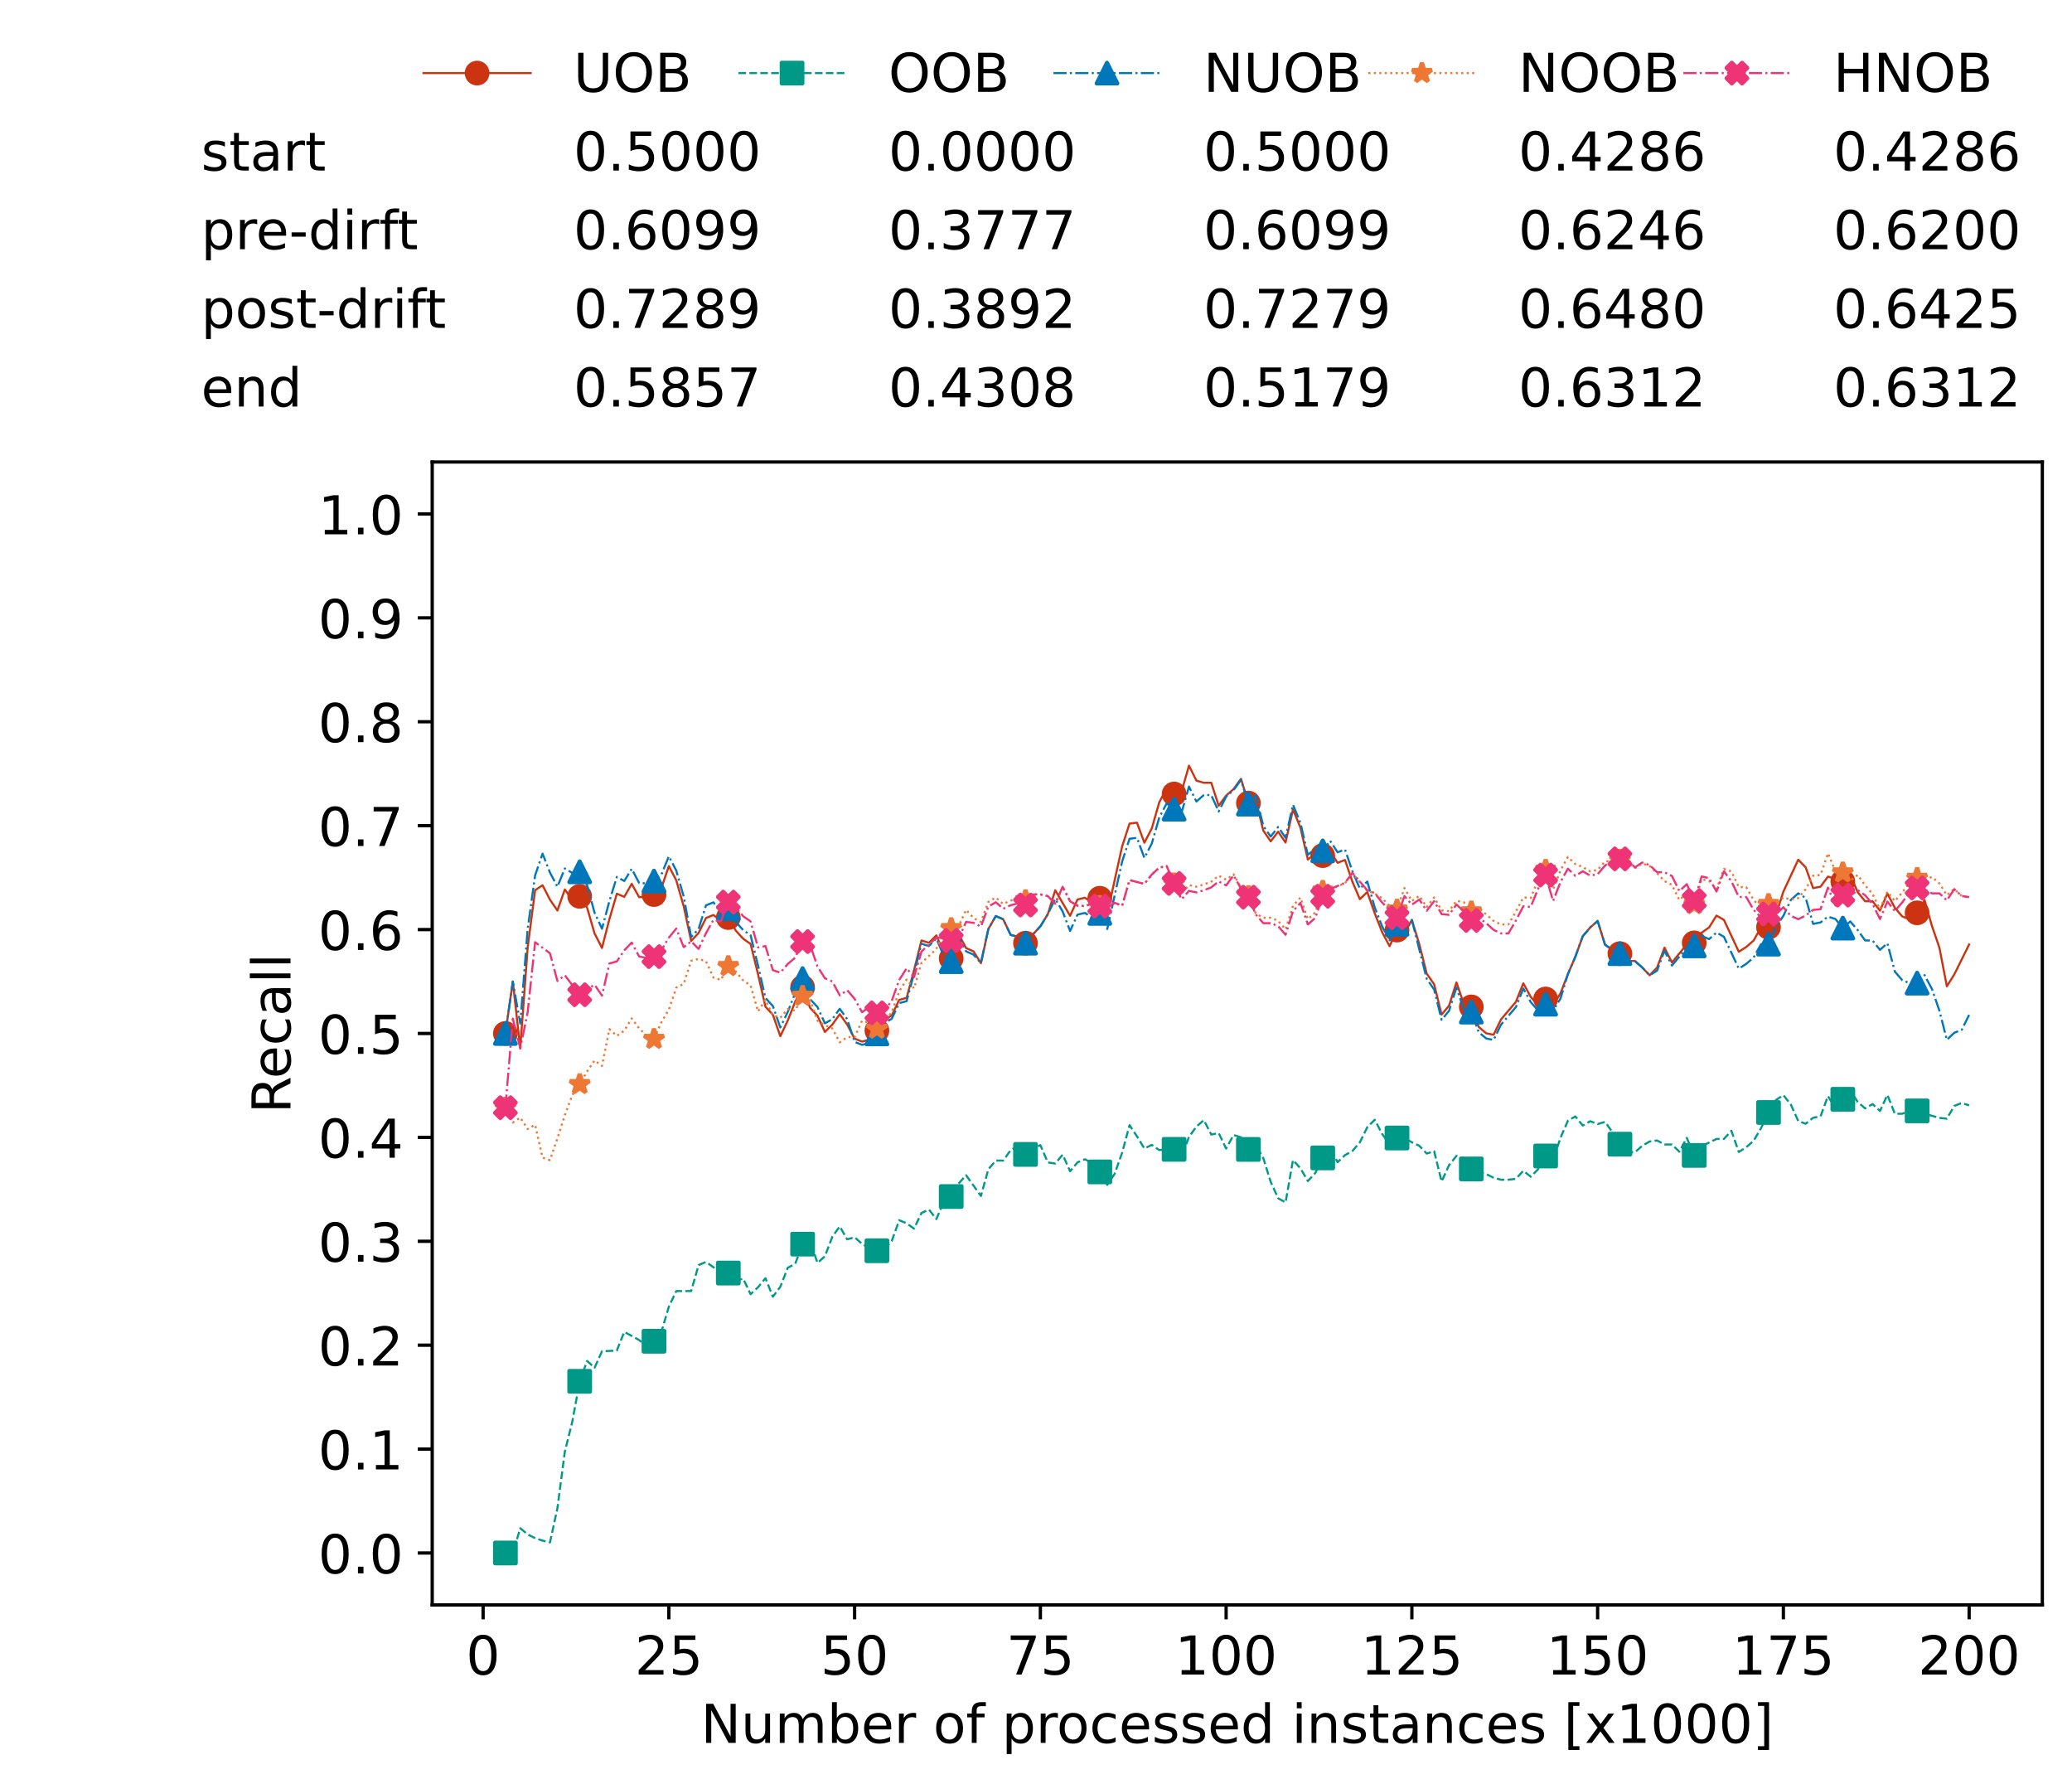 <?xml version="1.0" encoding="utf-8" standalone="no"?>
<!DOCTYPE svg PUBLIC "-//W3C//DTD SVG 1.1//EN"
  "http://www.w3.org/Graphics/SVG/1.1/DTD/svg11.dtd">
<!-- Created with matplotlib (https://matplotlib.org/) -->
<svg height="432.615pt" version="1.1" viewBox="0 0 502.65 432.615" width="502.65pt" xmlns="http://www.w3.org/2000/svg" xmlns:xlink="http://www.w3.org/1999/xlink">
 <defs>
  <style type="text/css">*{stroke-linecap:butt;stroke-linejoin:round;}</style>
 </defs>
 <g id="figure_1">
  <g id="patch_1">
   <path d="M 0 432.615 
L 502.65 432.615 
L 502.65 0 
L 0 0 
z
" style="fill:#ffffff;"/>
  </g>
  <g id="axes_1">
   <g id="patch_2">
    <path d="M 104.85 389.252 
L 495.45 389.252 
L 495.45 112.052 
L 104.85 112.052 
z
" style="fill:#ffffff;"/>
   </g>
   <g id="matplotlib.axis_1">
    <g id="xtick_1">
     <g id="line2d_1">
      <defs>
       <path d="M 0 0 
L 0 3.5 
" id="m55eb392a64" style="stroke:#000000;stroke-width:0.8;"/>
      </defs>
      <g>
       <use style="stroke:#000000;stroke-width:0.8;" x="117.197" xlink:href="#m55eb392a64" y="389.252"/>
      </g>
     </g>
     <g id="text_1">
      <!-- 0 -->
      <g transform="translate(113.061 406.13)scale(0.13 -0.13)">
       <defs>
        <path d="M 31.781 66.406 
Q 24.172 66.406 20.328 58.906 
Q 16.5 51.422 16.5 36.375 
Q 16.5 21.391 20.328 13.891 
Q 24.172 6.391 31.781 6.391 
Q 39.453 6.391 43.281 13.891 
Q 47.125 21.391 47.125 36.375 
Q 47.125 51.422 43.281 58.906 
Q 39.453 66.406 31.781 66.406 
z
M 31.781 74.219 
Q 44.047 74.219 50.516 64.516 
Q 56.984 54.828 56.984 36.375 
Q 56.984 17.969 50.516 8.266 
Q 44.047 -1.422 31.781 -1.422 
Q 19.531 -1.422 13.062 8.266 
Q 6.594 17.969 6.594 36.375 
Q 6.594 54.828 13.062 64.516 
Q 19.531 74.219 31.781 74.219 
z
" id="DejaVuSans-48"/>
       </defs>
       <use xlink:href="#DejaVuSans-48"/>
      </g>
     </g>
    </g>
    <g id="xtick_2">
     <g id="line2d_2">
      <g>
       <use style="stroke:#000000;stroke-width:0.8;" x="162.259" xlink:href="#m55eb392a64" y="389.252"/>
      </g>
     </g>
     <g id="text_2">
      <!-- 25 -->
      <g transform="translate(153.988 406.13)scale(0.13 -0.13)">
       <defs>
        <path d="M 19.188 8.297 
L 53.609 8.297 
L 53.609 0 
L 7.328 0 
L 7.328 8.297 
Q 12.938 14.109 22.625 23.891 
Q 32.328 33.688 34.812 36.531 
Q 39.547 41.844 41.422 45.531 
Q 43.312 49.219 43.312 52.781 
Q 43.312 58.594 39.234 62.25 
Q 35.156 65.922 28.609 65.922 
Q 23.969 65.922 18.812 64.312 
Q 13.672 62.703 7.812 59.422 
L 7.812 69.391 
Q 13.766 71.781 18.938 73 
Q 24.125 74.219 28.422 74.219 
Q 39.75 74.219 46.484 68.547 
Q 53.219 62.891 53.219 53.422 
Q 53.219 48.922 51.531 44.891 
Q 49.859 40.875 45.406 35.406 
Q 44.188 33.984 37.641 27.219 
Q 31.109 20.453 19.188 8.297 
z
" id="DejaVuSans-50"/>
        <path d="M 10.797 72.906 
L 49.516 72.906 
L 49.516 64.594 
L 19.828 64.594 
L 19.828 46.734 
Q 21.969 47.469 24.109 47.828 
Q 26.266 48.188 28.422 48.188 
Q 40.625 48.188 47.75 41.5 
Q 54.891 34.812 54.891 23.391 
Q 54.891 11.625 47.562 5.094 
Q 40.234 -1.422 26.906 -1.422 
Q 22.312 -1.422 17.547 -0.641 
Q 12.797 0.141 7.719 1.703 
L 7.719 11.625 
Q 12.109 9.234 16.797 8.062 
Q 21.484 6.891 26.703 6.891 
Q 35.156 6.891 40.078 11.328 
Q 45.016 15.766 45.016 23.391 
Q 45.016 31 40.078 35.438 
Q 35.156 39.891 26.703 39.891 
Q 22.75 39.891 18.812 39.016 
Q 14.891 38.141 10.797 36.281 
z
" id="DejaVuSans-53"/>
       </defs>
       <use xlink:href="#DejaVuSans-50"/>
       <use x="63.623" xlink:href="#DejaVuSans-53"/>
      </g>
     </g>
    </g>
    <g id="xtick_3">
     <g id="line2d_3">
      <g>
       <use style="stroke:#000000;stroke-width:0.8;" x="207.322" xlink:href="#m55eb392a64" y="389.252"/>
      </g>
     </g>
     <g id="text_3">
      <!-- 50 -->
      <g transform="translate(199.05 406.13)scale(0.13 -0.13)">
       <use xlink:href="#DejaVuSans-53"/>
       <use x="63.623" xlink:href="#DejaVuSans-48"/>
      </g>
     </g>
    </g>
    <g id="xtick_4">
     <g id="line2d_4">
      <g>
       <use style="stroke:#000000;stroke-width:0.8;" x="252.384" xlink:href="#m55eb392a64" y="389.252"/>
      </g>
     </g>
     <g id="text_4">
      <!-- 75 -->
      <g transform="translate(244.113 406.13)scale(0.13 -0.13)">
       <defs>
        <path d="M 8.203 72.906 
L 55.078 72.906 
L 55.078 68.703 
L 28.609 0 
L 18.312 0 
L 43.219 64.594 
L 8.203 64.594 
z
" id="DejaVuSans-55"/>
       </defs>
       <use xlink:href="#DejaVuSans-55"/>
       <use x="63.623" xlink:href="#DejaVuSans-53"/>
      </g>
     </g>
    </g>
    <g id="xtick_5">
     <g id="line2d_5">
      <g>
       <use style="stroke:#000000;stroke-width:0.8;" x="297.446" xlink:href="#m55eb392a64" y="389.252"/>
      </g>
     </g>
     <g id="text_5">
      <!-- 100 -->
      <g transform="translate(285.039 406.13)scale(0.13 -0.13)">
       <defs>
        <path d="M 12.406 8.297 
L 28.516 8.297 
L 28.516 63.922 
L 10.984 60.406 
L 10.984 69.391 
L 28.422 72.906 
L 38.281 72.906 
L 38.281 8.297 
L 54.391 8.297 
L 54.391 0 
L 12.406 0 
z
" id="DejaVuSans-49"/>
       </defs>
       <use xlink:href="#DejaVuSans-49"/>
       <use x="63.623" xlink:href="#DejaVuSans-48"/>
       <use x="127.246" xlink:href="#DejaVuSans-48"/>
      </g>
     </g>
    </g>
    <g id="xtick_6">
     <g id="line2d_6">
      <g>
       <use style="stroke:#000000;stroke-width:0.8;" x="342.509" xlink:href="#m55eb392a64" y="389.252"/>
      </g>
     </g>
     <g id="text_6">
      <!-- 125 -->
      <g transform="translate(330.102 406.13)scale(0.13 -0.13)">
       <use xlink:href="#DejaVuSans-49"/>
       <use x="63.623" xlink:href="#DejaVuSans-50"/>
       <use x="127.246" xlink:href="#DejaVuSans-53"/>
      </g>
     </g>
    </g>
    <g id="xtick_7">
     <g id="line2d_7">
      <g>
       <use style="stroke:#000000;stroke-width:0.8;" x="387.571" xlink:href="#m55eb392a64" y="389.252"/>
      </g>
     </g>
     <g id="text_7">
      <!-- 150 -->
      <g transform="translate(375.164 406.13)scale(0.13 -0.13)">
       <use xlink:href="#DejaVuSans-49"/>
       <use x="63.623" xlink:href="#DejaVuSans-53"/>
       <use x="127.246" xlink:href="#DejaVuSans-48"/>
      </g>
     </g>
    </g>
    <g id="xtick_8">
     <g id="line2d_8">
      <g>
       <use style="stroke:#000000;stroke-width:0.8;" x="432.633" xlink:href="#m55eb392a64" y="389.252"/>
      </g>
     </g>
     <g id="text_8">
      <!-- 175 -->
      <g transform="translate(420.226 406.13)scale(0.13 -0.13)">
       <use xlink:href="#DejaVuSans-49"/>
       <use x="63.623" xlink:href="#DejaVuSans-55"/>
       <use x="127.246" xlink:href="#DejaVuSans-53"/>
      </g>
     </g>
    </g>
    <g id="xtick_9">
     <g id="line2d_9">
      <g>
       <use style="stroke:#000000;stroke-width:0.8;" x="477.695" xlink:href="#m55eb392a64" y="389.252"/>
      </g>
     </g>
     <g id="text_9">
      <!-- 200 -->
      <g transform="translate(465.289 406.13)scale(0.13 -0.13)">
       <use xlink:href="#DejaVuSans-50"/>
       <use x="63.623" xlink:href="#DejaVuSans-48"/>
       <use x="127.246" xlink:href="#DejaVuSans-48"/>
      </g>
     </g>
    </g>
    <g id="text_10">
     <!-- Number of processed instances [x1000] -->
     <g transform="translate(170.025 422.711)scale(0.13 -0.13)">
      <defs>
       <path d="M 9.812 72.906 
L 23.094 72.906 
L 55.422 11.922 
L 55.422 72.906 
L 64.984 72.906 
L 64.984 0 
L 51.703 0 
L 19.391 60.984 
L 19.391 0 
L 9.812 0 
z
" id="DejaVuSans-78"/>
       <path d="M 8.5 21.578 
L 8.5 54.688 
L 17.484 54.688 
L 17.484 21.922 
Q 17.484 14.156 20.5 10.266 
Q 23.531 6.391 29.594 6.391 
Q 36.859 6.391 41.078 11.031 
Q 45.312 15.672 45.312 23.688 
L 45.312 54.688 
L 54.297 54.688 
L 54.297 0 
L 45.312 0 
L 45.312 8.406 
Q 42.047 3.422 37.719 1 
Q 33.406 -1.422 27.688 -1.422 
Q 18.266 -1.422 13.375 4.438 
Q 8.5 10.297 8.5 21.578 
z
M 31.109 56 
z
" id="DejaVuSans-117"/>
       <path d="M 52 44.188 
Q 55.375 50.25 60.062 53.125 
Q 64.75 56 71.094 56 
Q 79.641 56 84.281 50.016 
Q 88.922 44.047 88.922 33.016 
L 88.922 0 
L 79.891 0 
L 79.891 32.719 
Q 79.891 40.578 77.094 44.375 
Q 74.312 48.188 68.609 48.188 
Q 61.625 48.188 57.562 43.547 
Q 53.516 38.922 53.516 30.906 
L 53.516 0 
L 44.484 0 
L 44.484 32.719 
Q 44.484 40.625 41.703 44.406 
Q 38.922 48.188 33.109 48.188 
Q 26.219 48.188 22.156 43.531 
Q 18.109 38.875 18.109 30.906 
L 18.109 0 
L 9.078 0 
L 9.078 54.688 
L 18.109 54.688 
L 18.109 46.188 
Q 21.188 51.219 25.484 53.609 
Q 29.781 56 35.688 56 
Q 41.656 56 45.828 52.969 
Q 50 49.953 52 44.188 
z
" id="DejaVuSans-109"/>
       <path d="M 48.688 27.297 
Q 48.688 37.203 44.609 42.844 
Q 40.531 48.484 33.406 48.484 
Q 26.266 48.484 22.188 42.844 
Q 18.109 37.203 18.109 27.297 
Q 18.109 17.391 22.188 11.75 
Q 26.266 6.109 33.406 6.109 
Q 40.531 6.109 44.609 11.75 
Q 48.688 17.391 48.688 27.297 
z
M 18.109 46.391 
Q 20.953 51.266 25.266 53.625 
Q 29.594 56 35.594 56 
Q 45.562 56 51.781 48.094 
Q 58.016 40.188 58.016 27.297 
Q 58.016 14.406 51.781 6.484 
Q 45.562 -1.422 35.594 -1.422 
Q 29.594 -1.422 25.266 0.953 
Q 20.953 3.328 18.109 8.203 
L 18.109 0 
L 9.078 0 
L 9.078 75.984 
L 18.109 75.984 
z
" id="DejaVuSans-98"/>
       <path d="M 56.203 29.594 
L 56.203 25.203 
L 14.891 25.203 
Q 15.484 15.922 20.484 11.062 
Q 25.484 6.203 34.422 6.203 
Q 39.594 6.203 44.453 7.469 
Q 49.312 8.734 54.109 11.281 
L 54.109 2.781 
Q 49.266 0.734 44.188 -0.344 
Q 39.109 -1.422 33.891 -1.422 
Q 20.797 -1.422 13.156 6.188 
Q 5.516 13.812 5.516 26.812 
Q 5.516 40.234 12.766 48.109 
Q 20.016 56 32.328 56 
Q 43.359 56 49.781 48.891 
Q 56.203 41.797 56.203 29.594 
z
M 47.219 32.234 
Q 47.125 39.594 43.094 43.984 
Q 39.062 48.391 32.422 48.391 
Q 24.906 48.391 20.391 44.141 
Q 15.875 39.891 15.188 32.172 
z
" id="DejaVuSans-101"/>
       <path d="M 41.109 46.297 
Q 39.594 47.172 37.812 47.578 
Q 36.031 48 33.891 48 
Q 26.266 48 22.188 43.047 
Q 18.109 38.094 18.109 28.812 
L 18.109 0 
L 9.078 0 
L 9.078 54.688 
L 18.109 54.688 
L 18.109 46.188 
Q 20.953 51.172 25.484 53.578 
Q 30.031 56 36.531 56 
Q 37.453 56 38.578 55.875 
Q 39.703 55.766 41.062 55.516 
z
" id="DejaVuSans-114"/>
       <path id="DejaVuSans-32"/>
       <path d="M 30.609 48.391 
Q 23.391 48.391 19.188 42.75 
Q 14.984 37.109 14.984 27.297 
Q 14.984 17.484 19.156 11.844 
Q 23.344 6.203 30.609 6.203 
Q 37.797 6.203 41.984 11.859 
Q 46.188 17.531 46.188 27.297 
Q 46.188 37.016 41.984 42.703 
Q 37.797 48.391 30.609 48.391 
z
M 30.609 56 
Q 42.328 56 49.016 48.375 
Q 55.719 40.766 55.719 27.297 
Q 55.719 13.875 49.016 6.219 
Q 42.328 -1.422 30.609 -1.422 
Q 18.844 -1.422 12.172 6.219 
Q 5.516 13.875 5.516 27.297 
Q 5.516 40.766 12.172 48.375 
Q 18.844 56 30.609 56 
z
" id="DejaVuSans-111"/>
       <path d="M 37.109 75.984 
L 37.109 68.5 
L 28.516 68.5 
Q 23.688 68.5 21.797 66.547 
Q 19.922 64.594 19.922 59.516 
L 19.922 54.688 
L 34.719 54.688 
L 34.719 47.703 
L 19.922 47.703 
L 19.922 0 
L 10.891 0 
L 10.891 47.703 
L 2.297 47.703 
L 2.297 54.688 
L 10.891 54.688 
L 10.891 58.5 
Q 10.891 67.625 15.141 71.797 
Q 19.391 75.984 28.609 75.984 
z
" id="DejaVuSans-102"/>
       <path d="M 18.109 8.203 
L 18.109 -20.797 
L 9.078 -20.797 
L 9.078 54.688 
L 18.109 54.688 
L 18.109 46.391 
Q 20.953 51.266 25.266 53.625 
Q 29.594 56 35.594 56 
Q 45.562 56 51.781 48.094 
Q 58.016 40.188 58.016 27.297 
Q 58.016 14.406 51.781 6.484 
Q 45.562 -1.422 35.594 -1.422 
Q 29.594 -1.422 25.266 0.953 
Q 20.953 3.328 18.109 8.203 
z
M 48.688 27.297 
Q 48.688 37.203 44.609 42.844 
Q 40.531 48.484 33.406 48.484 
Q 26.266 48.484 22.188 42.844 
Q 18.109 37.203 18.109 27.297 
Q 18.109 17.391 22.188 11.75 
Q 26.266 6.109 33.406 6.109 
Q 40.531 6.109 44.609 11.75 
Q 48.688 17.391 48.688 27.297 
z
" id="DejaVuSans-112"/>
       <path d="M 48.781 52.594 
L 48.781 44.188 
Q 44.969 46.297 41.141 47.344 
Q 37.312 48.391 33.406 48.391 
Q 24.656 48.391 19.812 42.844 
Q 14.984 37.312 14.984 27.297 
Q 14.984 17.281 19.812 11.734 
Q 24.656 6.203 33.406 6.203 
Q 37.312 6.203 41.141 7.25 
Q 44.969 8.297 48.781 10.406 
L 48.781 2.094 
Q 45.016 0.344 40.984 -0.531 
Q 36.969 -1.422 32.422 -1.422 
Q 20.062 -1.422 12.781 6.344 
Q 5.516 14.109 5.516 27.297 
Q 5.516 40.672 12.859 48.328 
Q 20.219 56 33.016 56 
Q 37.156 56 41.109 55.141 
Q 45.062 54.297 48.781 52.594 
z
" id="DejaVuSans-99"/>
       <path d="M 44.281 53.078 
L 44.281 44.578 
Q 40.484 46.531 36.375 47.5 
Q 32.281 48.484 27.875 48.484 
Q 21.188 48.484 17.844 46.438 
Q 14.5 44.391 14.5 40.281 
Q 14.5 37.156 16.891 35.375 
Q 19.281 33.594 26.516 31.984 
L 29.594 31.297 
Q 39.156 29.25 43.188 25.516 
Q 47.219 21.781 47.219 15.094 
Q 47.219 7.469 41.188 3.016 
Q 35.156 -1.422 24.609 -1.422 
Q 20.219 -1.422 15.453 -0.562 
Q 10.688 0.297 5.422 2 
L 5.422 11.281 
Q 10.406 8.688 15.234 7.391 
Q 20.062 6.109 24.812 6.109 
Q 31.156 6.109 34.562 8.281 
Q 37.984 10.453 37.984 14.406 
Q 37.984 18.062 35.516 20.016 
Q 33.062 21.969 24.703 23.781 
L 21.578 24.516 
Q 13.234 26.266 9.516 29.906 
Q 5.812 33.547 5.812 39.891 
Q 5.812 47.609 11.281 51.797 
Q 16.75 56 26.812 56 
Q 31.781 56 36.172 55.266 
Q 40.578 54.547 44.281 53.078 
z
" id="DejaVuSans-115"/>
       <path d="M 45.406 46.391 
L 45.406 75.984 
L 54.391 75.984 
L 54.391 0 
L 45.406 0 
L 45.406 8.203 
Q 42.578 3.328 38.25 0.953 
Q 33.938 -1.422 27.875 -1.422 
Q 17.969 -1.422 11.734 6.484 
Q 5.516 14.406 5.516 27.297 
Q 5.516 40.188 11.734 48.094 
Q 17.969 56 27.875 56 
Q 33.938 56 38.25 53.625 
Q 42.578 51.266 45.406 46.391 
z
M 14.797 27.297 
Q 14.797 17.391 18.875 11.75 
Q 22.953 6.109 30.078 6.109 
Q 37.203 6.109 41.297 11.75 
Q 45.406 17.391 45.406 27.297 
Q 45.406 37.203 41.297 42.844 
Q 37.203 48.484 30.078 48.484 
Q 22.953 48.484 18.875 42.844 
Q 14.797 37.203 14.797 27.297 
z
" id="DejaVuSans-100"/>
       <path d="M 9.422 54.688 
L 18.406 54.688 
L 18.406 0 
L 9.422 0 
z
M 9.422 75.984 
L 18.406 75.984 
L 18.406 64.594 
L 9.422 64.594 
z
" id="DejaVuSans-105"/>
       <path d="M 54.891 33.016 
L 54.891 0 
L 45.906 0 
L 45.906 32.719 
Q 45.906 40.484 42.875 44.328 
Q 39.844 48.188 33.797 48.188 
Q 26.516 48.188 22.312 43.547 
Q 18.109 38.922 18.109 30.906 
L 18.109 0 
L 9.078 0 
L 9.078 54.688 
L 18.109 54.688 
L 18.109 46.188 
Q 21.344 51.125 25.703 53.562 
Q 30.078 56 35.797 56 
Q 45.219 56 50.047 50.172 
Q 54.891 44.344 54.891 33.016 
z
" id="DejaVuSans-110"/>
       <path d="M 18.312 70.219 
L 18.312 54.688 
L 36.812 54.688 
L 36.812 47.703 
L 18.312 47.703 
L 18.312 18.016 
Q 18.312 11.328 20.141 9.422 
Q 21.969 7.516 27.594 7.516 
L 36.812 7.516 
L 36.812 0 
L 27.594 0 
Q 17.188 0 13.234 3.875 
Q 9.281 7.766 9.281 18.016 
L 9.281 47.703 
L 2.688 47.703 
L 2.688 54.688 
L 9.281 54.688 
L 9.281 70.219 
z
" id="DejaVuSans-116"/>
       <path d="M 34.281 27.484 
Q 23.391 27.484 19.188 25 
Q 14.984 22.516 14.984 16.5 
Q 14.984 11.719 18.141 8.906 
Q 21.297 6.109 26.703 6.109 
Q 34.188 6.109 38.703 11.406 
Q 43.219 16.703 43.219 25.484 
L 43.219 27.484 
z
M 52.203 31.203 
L 52.203 0 
L 43.219 0 
L 43.219 8.297 
Q 40.141 3.328 35.547 0.953 
Q 30.953 -1.422 24.312 -1.422 
Q 15.922 -1.422 10.953 3.297 
Q 6 8.016 6 15.922 
Q 6 25.141 12.172 29.828 
Q 18.359 34.516 30.609 34.516 
L 43.219 34.516 
L 43.219 35.406 
Q 43.219 41.609 39.141 45 
Q 35.062 48.391 27.688 48.391 
Q 23 48.391 18.547 47.266 
Q 14.109 46.141 10.016 43.891 
L 10.016 52.203 
Q 14.938 54.109 19.578 55.047 
Q 24.219 56 28.609 56 
Q 40.484 56 46.344 49.844 
Q 52.203 43.703 52.203 31.203 
z
" id="DejaVuSans-97"/>
       <path d="M 8.594 75.984 
L 29.297 75.984 
L 29.297 69 
L 17.578 69 
L 17.578 -6.203 
L 29.297 -6.203 
L 29.297 -13.188 
L 8.594 -13.188 
z
" id="DejaVuSans-91"/>
       <path d="M 54.891 54.688 
L 35.109 28.078 
L 55.906 0 
L 45.312 0 
L 29.391 21.484 
L 13.484 0 
L 2.875 0 
L 24.125 28.609 
L 4.688 54.688 
L 15.281 54.688 
L 29.781 35.203 
L 44.281 54.688 
z
" id="DejaVuSans-120"/>
       <path d="M 30.422 75.984 
L 30.422 -13.188 
L 9.719 -13.188 
L 9.719 -6.203 
L 21.391 -6.203 
L 21.391 69 
L 9.719 69 
L 9.719 75.984 
z
" id="DejaVuSans-93"/>
      </defs>
      <use xlink:href="#DejaVuSans-78"/>
      <use x="74.805" xlink:href="#DejaVuSans-117"/>
      <use x="138.184" xlink:href="#DejaVuSans-109"/>
      <use x="235.596" xlink:href="#DejaVuSans-98"/>
      <use x="299.072" xlink:href="#DejaVuSans-101"/>
      <use x="360.596" xlink:href="#DejaVuSans-114"/>
      <use x="401.709" xlink:href="#DejaVuSans-32"/>
      <use x="433.496" xlink:href="#DejaVuSans-111"/>
      <use x="494.678" xlink:href="#DejaVuSans-102"/>
      <use x="529.883" xlink:href="#DejaVuSans-32"/>
      <use x="561.67" xlink:href="#DejaVuSans-112"/>
      <use x="625.146" xlink:href="#DejaVuSans-114"/>
      <use x="664.01" xlink:href="#DejaVuSans-111"/>
      <use x="725.191" xlink:href="#DejaVuSans-99"/>
      <use x="780.172" xlink:href="#DejaVuSans-101"/>
      <use x="841.695" xlink:href="#DejaVuSans-115"/>
      <use x="893.795" xlink:href="#DejaVuSans-115"/>
      <use x="945.895" xlink:href="#DejaVuSans-101"/>
      <use x="1007.418" xlink:href="#DejaVuSans-100"/>
      <use x="1070.895" xlink:href="#DejaVuSans-32"/>
      <use x="1102.682" xlink:href="#DejaVuSans-105"/>
      <use x="1130.465" xlink:href="#DejaVuSans-110"/>
      <use x="1193.844" xlink:href="#DejaVuSans-115"/>
      <use x="1245.943" xlink:href="#DejaVuSans-116"/>
      <use x="1285.152" xlink:href="#DejaVuSans-97"/>
      <use x="1346.432" xlink:href="#DejaVuSans-110"/>
      <use x="1409.811" xlink:href="#DejaVuSans-99"/>
      <use x="1464.791" xlink:href="#DejaVuSans-101"/>
      <use x="1526.314" xlink:href="#DejaVuSans-115"/>
      <use x="1578.414" xlink:href="#DejaVuSans-32"/>
      <use x="1610.201" xlink:href="#DejaVuSans-91"/>
      <use x="1649.215" xlink:href="#DejaVuSans-120"/>
      <use x="1708.395" xlink:href="#DejaVuSans-49"/>
      <use x="1772.018" xlink:href="#DejaVuSans-48"/>
      <use x="1835.641" xlink:href="#DejaVuSans-48"/>
      <use x="1899.264" xlink:href="#DejaVuSans-48"/>
      <use x="1962.887" xlink:href="#DejaVuSans-93"/>
     </g>
    </g>
   </g>
   <g id="matplotlib.axis_2">
    <g id="ytick_1">
     <g id="line2d_10">
      <defs>
       <path d="M 0 0 
L -3.5 0 
" id="m8d564cc91d" style="stroke:#000000;stroke-width:0.8;"/>
      </defs>
      <g>
       <use style="stroke:#000000;stroke-width:0.8;" x="104.85" xlink:href="#m8d564cc91d" y="376.652"/>
      </g>
     </g>
     <g id="text_11">
      <!-- 0.0 -->
      <g transform="translate(77.176 381.591)scale(0.13 -0.13)">
       <defs>
        <path d="M 10.688 12.406 
L 21 12.406 
L 21 0 
L 10.688 0 
z
" id="DejaVuSans-46"/>
       </defs>
       <use xlink:href="#DejaVuSans-48"/>
       <use x="63.623" xlink:href="#DejaVuSans-46"/>
       <use x="95.41" xlink:href="#DejaVuSans-48"/>
      </g>
     </g>
    </g>
    <g id="ytick_2">
     <g id="line2d_11">
      <g>
       <use style="stroke:#000000;stroke-width:0.8;" x="104.85" xlink:href="#m8d564cc91d" y="351.452"/>
      </g>
     </g>
     <g id="text_12">
      <!-- 0.1 -->
      <g transform="translate(77.176 356.391)scale(0.13 -0.13)">
       <use xlink:href="#DejaVuSans-48"/>
       <use x="63.623" xlink:href="#DejaVuSans-46"/>
       <use x="95.41" xlink:href="#DejaVuSans-49"/>
      </g>
     </g>
    </g>
    <g id="ytick_3">
     <g id="line2d_12">
      <g>
       <use style="stroke:#000000;stroke-width:0.8;" x="104.85" xlink:href="#m8d564cc91d" y="326.252"/>
      </g>
     </g>
     <g id="text_13">
      <!-- 0.2 -->
      <g transform="translate(77.176 331.191)scale(0.13 -0.13)">
       <use xlink:href="#DejaVuSans-48"/>
       <use x="63.623" xlink:href="#DejaVuSans-46"/>
       <use x="95.41" xlink:href="#DejaVuSans-50"/>
      </g>
     </g>
    </g>
    <g id="ytick_4">
     <g id="line2d_13">
      <g>
       <use style="stroke:#000000;stroke-width:0.8;" x="104.85" xlink:href="#m8d564cc91d" y="301.052"/>
      </g>
     </g>
     <g id="text_14">
      <!-- 0.3 -->
      <g transform="translate(77.176 305.991)scale(0.13 -0.13)">
       <defs>
        <path d="M 40.578 39.312 
Q 47.656 37.797 51.625 33 
Q 55.609 28.219 55.609 21.188 
Q 55.609 10.406 48.188 4.484 
Q 40.766 -1.422 27.094 -1.422 
Q 22.516 -1.422 17.656 -0.516 
Q 12.797 0.391 7.625 2.203 
L 7.625 11.719 
Q 11.719 9.328 16.594 8.109 
Q 21.484 6.891 26.812 6.891 
Q 36.078 6.891 40.938 10.547 
Q 45.797 14.203 45.797 21.188 
Q 45.797 27.641 41.281 31.266 
Q 36.766 34.906 28.719 34.906 
L 20.219 34.906 
L 20.219 43.016 
L 29.109 43.016 
Q 36.375 43.016 40.234 45.922 
Q 44.094 48.828 44.094 54.297 
Q 44.094 59.906 40.109 62.906 
Q 36.141 65.922 28.719 65.922 
Q 24.656 65.922 20.016 65.031 
Q 15.375 64.156 9.812 62.312 
L 9.812 71.094 
Q 15.438 72.656 20.344 73.438 
Q 25.25 74.219 29.594 74.219 
Q 40.828 74.219 47.359 69.109 
Q 53.906 64.016 53.906 55.328 
Q 53.906 49.266 50.438 45.094 
Q 46.969 40.922 40.578 39.312 
z
" id="DejaVuSans-51"/>
       </defs>
       <use xlink:href="#DejaVuSans-48"/>
       <use x="63.623" xlink:href="#DejaVuSans-46"/>
       <use x="95.41" xlink:href="#DejaVuSans-51"/>
      </g>
     </g>
    </g>
    <g id="ytick_5">
     <g id="line2d_14">
      <g>
       <use style="stroke:#000000;stroke-width:0.8;" x="104.85" xlink:href="#m8d564cc91d" y="275.852"/>
      </g>
     </g>
     <g id="text_15">
      <!-- 0.4 -->
      <g transform="translate(77.176 280.791)scale(0.13 -0.13)">
       <defs>
        <path d="M 37.797 64.312 
L 12.891 25.391 
L 37.797 25.391 
z
M 35.203 72.906 
L 47.609 72.906 
L 47.609 25.391 
L 58.016 25.391 
L 58.016 17.188 
L 47.609 17.188 
L 47.609 0 
L 37.797 0 
L 37.797 17.188 
L 4.891 17.188 
L 4.891 26.703 
z
" id="DejaVuSans-52"/>
       </defs>
       <use xlink:href="#DejaVuSans-48"/>
       <use x="63.623" xlink:href="#DejaVuSans-46"/>
       <use x="95.41" xlink:href="#DejaVuSans-52"/>
      </g>
     </g>
    </g>
    <g id="ytick_6">
     <g id="line2d_15">
      <g>
       <use style="stroke:#000000;stroke-width:0.8;" x="104.85" xlink:href="#m8d564cc91d" y="250.652"/>
      </g>
     </g>
     <g id="text_16">
      <!-- 0.5 -->
      <g transform="translate(77.176 255.591)scale(0.13 -0.13)">
       <use xlink:href="#DejaVuSans-48"/>
       <use x="63.623" xlink:href="#DejaVuSans-46"/>
       <use x="95.41" xlink:href="#DejaVuSans-53"/>
      </g>
     </g>
    </g>
    <g id="ytick_7">
     <g id="line2d_16">
      <g>
       <use style="stroke:#000000;stroke-width:0.8;" x="104.85" xlink:href="#m8d564cc91d" y="225.452"/>
      </g>
     </g>
     <g id="text_17">
      <!-- 0.6 -->
      <g transform="translate(77.176 230.391)scale(0.13 -0.13)">
       <defs>
        <path d="M 33.016 40.375 
Q 26.375 40.375 22.484 35.828 
Q 18.609 31.297 18.609 23.391 
Q 18.609 15.531 22.484 10.953 
Q 26.375 6.391 33.016 6.391 
Q 39.656 6.391 43.531 10.953 
Q 47.406 15.531 47.406 23.391 
Q 47.406 31.297 43.531 35.828 
Q 39.656 40.375 33.016 40.375 
z
M 52.594 71.297 
L 52.594 62.312 
Q 48.875 64.062 45.094 64.984 
Q 41.312 65.922 37.594 65.922 
Q 27.828 65.922 22.672 59.328 
Q 17.531 52.734 16.797 39.406 
Q 19.672 43.656 24.016 45.922 
Q 28.375 48.188 33.594 48.188 
Q 44.578 48.188 50.953 41.516 
Q 57.328 34.859 57.328 23.391 
Q 57.328 12.156 50.688 5.359 
Q 44.047 -1.422 33.016 -1.422 
Q 20.359 -1.422 13.672 8.266 
Q 6.984 17.969 6.984 36.375 
Q 6.984 53.656 15.188 63.938 
Q 23.391 74.219 37.203 74.219 
Q 40.922 74.219 44.703 73.484 
Q 48.484 72.75 52.594 71.297 
z
" id="DejaVuSans-54"/>
       </defs>
       <use xlink:href="#DejaVuSans-48"/>
       <use x="63.623" xlink:href="#DejaVuSans-46"/>
       <use x="95.41" xlink:href="#DejaVuSans-54"/>
      </g>
     </g>
    </g>
    <g id="ytick_8">
     <g id="line2d_17">
      <g>
       <use style="stroke:#000000;stroke-width:0.8;" x="104.85" xlink:href="#m8d564cc91d" y="200.252"/>
      </g>
     </g>
     <g id="text_18">
      <!-- 0.7 -->
      <g transform="translate(77.176 205.191)scale(0.13 -0.13)">
       <use xlink:href="#DejaVuSans-48"/>
       <use x="63.623" xlink:href="#DejaVuSans-46"/>
       <use x="95.41" xlink:href="#DejaVuSans-55"/>
      </g>
     </g>
    </g>
    <g id="ytick_9">
     <g id="line2d_18">
      <g>
       <use style="stroke:#000000;stroke-width:0.8;" x="104.85" xlink:href="#m8d564cc91d" y="175.052"/>
      </g>
     </g>
     <g id="text_19">
      <!-- 0.8 -->
      <g transform="translate(77.176 179.991)scale(0.13 -0.13)">
       <defs>
        <path d="M 31.781 34.625 
Q 24.75 34.625 20.719 30.859 
Q 16.703 27.094 16.703 20.516 
Q 16.703 13.922 20.719 10.156 
Q 24.75 6.391 31.781 6.391 
Q 38.812 6.391 42.859 10.172 
Q 46.922 13.969 46.922 20.516 
Q 46.922 27.094 42.891 30.859 
Q 38.875 34.625 31.781 34.625 
z
M 21.922 38.812 
Q 15.578 40.375 12.031 44.719 
Q 8.5 49.078 8.5 55.328 
Q 8.5 64.062 14.719 69.141 
Q 20.953 74.219 31.781 74.219 
Q 42.672 74.219 48.875 69.141 
Q 55.078 64.062 55.078 55.328 
Q 55.078 49.078 51.531 44.719 
Q 48 40.375 41.703 38.812 
Q 48.828 37.156 52.797 32.312 
Q 56.781 27.484 56.781 20.516 
Q 56.781 9.906 50.312 4.234 
Q 43.844 -1.422 31.781 -1.422 
Q 19.734 -1.422 13.25 4.234 
Q 6.781 9.906 6.781 20.516 
Q 6.781 27.484 10.781 32.312 
Q 14.797 37.156 21.922 38.812 
z
M 18.312 54.391 
Q 18.312 48.734 21.844 45.562 
Q 25.391 42.391 31.781 42.391 
Q 38.141 42.391 41.719 45.562 
Q 45.312 48.734 45.312 54.391 
Q 45.312 60.062 41.719 63.234 
Q 38.141 66.406 31.781 66.406 
Q 25.391 66.406 21.844 63.234 
Q 18.312 60.062 18.312 54.391 
z
" id="DejaVuSans-56"/>
       </defs>
       <use xlink:href="#DejaVuSans-48"/>
       <use x="63.623" xlink:href="#DejaVuSans-46"/>
       <use x="95.41" xlink:href="#DejaVuSans-56"/>
      </g>
     </g>
    </g>
    <g id="ytick_10">
     <g id="line2d_19">
      <g>
       <use style="stroke:#000000;stroke-width:0.8;" x="104.85" xlink:href="#m8d564cc91d" y="149.852"/>
      </g>
     </g>
     <g id="text_20">
      <!-- 0.9 -->
      <g transform="translate(77.176 154.791)scale(0.13 -0.13)">
       <defs>
        <path d="M 10.984 1.516 
L 10.984 10.5 
Q 14.703 8.734 18.5 7.812 
Q 22.312 6.891 25.984 6.891 
Q 35.75 6.891 40.891 13.453 
Q 46.047 20.016 46.781 33.406 
Q 43.953 29.203 39.594 26.953 
Q 35.25 24.703 29.984 24.703 
Q 19.047 24.703 12.672 31.312 
Q 6.297 37.938 6.297 49.422 
Q 6.297 60.641 12.938 67.422 
Q 19.578 74.219 30.609 74.219 
Q 43.266 74.219 49.922 64.516 
Q 56.594 54.828 56.594 36.375 
Q 56.594 19.141 48.406 8.859 
Q 40.234 -1.422 26.422 -1.422 
Q 22.703 -1.422 18.891 -0.688 
Q 15.094 0.047 10.984 1.516 
z
M 30.609 32.422 
Q 37.25 32.422 41.125 36.953 
Q 45.016 41.5 45.016 49.422 
Q 45.016 57.281 41.125 61.844 
Q 37.25 66.406 30.609 66.406 
Q 23.969 66.406 20.094 61.844 
Q 16.219 57.281 16.219 49.422 
Q 16.219 41.5 20.094 36.953 
Q 23.969 32.422 30.609 32.422 
z
" id="DejaVuSans-57"/>
       </defs>
       <use xlink:href="#DejaVuSans-48"/>
       <use x="63.623" xlink:href="#DejaVuSans-46"/>
       <use x="95.41" xlink:href="#DejaVuSans-57"/>
      </g>
     </g>
    </g>
    <g id="ytick_11">
     <g id="line2d_20">
      <g>
       <use style="stroke:#000000;stroke-width:0.8;" x="104.85" xlink:href="#m8d564cc91d" y="124.652"/>
      </g>
     </g>
     <g id="text_21">
      <!-- 1.0 -->
      <g transform="translate(77.176 129.591)scale(0.13 -0.13)">
       <use xlink:href="#DejaVuSans-49"/>
       <use x="63.623" xlink:href="#DejaVuSans-46"/>
       <use x="95.41" xlink:href="#DejaVuSans-48"/>
      </g>
     </g>
    </g>
    <g id="text_22">
     <!-- Recall -->
     <g transform="translate(70.472 270.044)rotate(-90)scale(0.13 -0.13)">
      <defs>
       <path d="M 44.391 34.188 
Q 47.562 33.109 50.562 29.594 
Q 53.562 26.078 56.594 19.922 
L 66.609 0 
L 56 0 
L 46.688 18.703 
Q 43.062 26.031 39.672 28.422 
Q 36.281 30.812 30.422 30.812 
L 19.672 30.812 
L 19.672 0 
L 9.812 0 
L 9.812 72.906 
L 32.078 72.906 
Q 44.578 72.906 50.734 67.672 
Q 56.891 62.453 56.891 51.906 
Q 56.891 45.016 53.688 40.469 
Q 50.484 35.938 44.391 34.188 
z
M 19.672 64.797 
L 19.672 38.922 
L 32.078 38.922 
Q 39.203 38.922 42.844 42.219 
Q 46.484 45.516 46.484 51.906 
Q 46.484 58.297 42.844 61.547 
Q 39.203 64.797 32.078 64.797 
z
" id="DejaVuSans-82"/>
       <path d="M 9.422 75.984 
L 18.406 75.984 
L 18.406 0 
L 9.422 0 
z
" id="DejaVuSans-108"/>
      </defs>
      <use xlink:href="#DejaVuSans-82"/>
      <use x="64.982" xlink:href="#DejaVuSans-101"/>
      <use x="126.506" xlink:href="#DejaVuSans-99"/>
      <use x="181.486" xlink:href="#DejaVuSans-97"/>
      <use x="242.766" xlink:href="#DejaVuSans-108"/>
      <use x="270.549" xlink:href="#DejaVuSans-108"/>
     </g>
    </g>
   </g>
   <g id="line2d_21"/>
   <g id="line2d_22"/>
   <g id="line2d_23"/>
   <g id="line2d_24"/>
   <g id="line2d_25"/>
   <g id="line2d_26">
    <path clip-path="url(#pb84bf85974)" d="M 122.605 250.652 
L 124.407 238.052 
L 126.21 254.252 
L 128.012 229.727 
L 129.815 215.912 
L 131.617 214.702 
L 133.419 218.201 
L 135.222 220.826 
L 137.024 215.74 
L 138.827 218.262 
L 140.629 217.388 
L 142.432 220.16 
L 144.234 226.382 
L 146.037 229.916 
L 147.839 222.898 
L 149.642 216.758 
L 151.444 217.516 
L 153.247 214.357 
L 155.049 217.594 
L 156.852 217.529 
L 158.654 216.956 
L 160.457 215.352 
L 162.259 210.052 
L 164.062 213.517 
L 165.864 219.817 
L 167.667 228.217 
L 169.469 226.27 
L 171.272 222.643 
L 173.074 221.923 
L 174.877 223.307 
L 176.679 222.544 
L 178.482 225.694 
L 180.284 227.674 
L 182.087 228.934 
L 183.889 236.284 
L 185.692 244.159 
L 187.494 246.109 
L 189.297 251.309 
L 191.099 247.529 
L 192.902 242.947 
L 194.704 239.443 
L 196.507 244.407 
L 198.309 246.332 
L 200.112 250.292 
L 201.914 248.492 
L 203.717 245.972 
L 205.519 248.492 
L 207.322 251.904 
L 209.124 252.624 
L 210.927 252.144 
L 212.729 249.968 
L 214.532 247.391 
L 216.334 246.283 
L 218.137 242.503 
L 219.939 242.026 
L 221.742 235.296 
L 223.544 228.096 
L 225.347 228.656 
L 227.149 226.866 
L 228.952 231.066 
L 230.754 232.442 
L 232.557 226.562 
L 234.359 229.937 
L 236.162 230.737 
L 237.964 233.601 
L 239.767 225.321 
L 241.569 222.171 
L 243.372 222.958 
L 245.174 226.738 
L 246.976 227.218 
L 248.779 228.758 
L 250.581 226.61 
L 252.384 224.672 
L 254.186 221.732 
L 255.989 215.909 
L 259.594 222.114 
L 261.396 218.154 
L 263.199 217.739 
L 265.001 218.939 
L 266.804 217.859 
L 268.606 221.639 
L 272.211 205.314 
L 274.014 199.751 
L 275.816 199.526 
L 277.619 204.394 
L 279.421 200.894 
L 281.224 194.594 
L 283.026 191.174 
L 284.829 192.574 
L 286.631 192.049 
L 288.434 185.695 
L 290.236 189.322 
L 292.039 189.847 
L 293.841 189.847 
L 295.644 195.42 
L 297.446 192.966 
L 299.249 191.391 
L 301.051 188.898 
L 302.854 194.778 
L 304.656 194.078 
L 306.459 201.428 
L 308.261 204.053 
L 310.064 201.713 
L 311.866 204.338 
L 313.669 196.32 
L 315.471 200.72 
L 317.274 208.474 
L 319.076 206.985 
L 320.879 207.51 
L 322.681 206.46 
L 324.484 209.26 
L 326.286 208.573 
L 328.089 213.871 
L 329.891 218.071 
L 331.694 216.347 
L 333.496 221.502 
L 335.299 226.084 
L 337.101 229.476 
L 338.904 225.576 
L 340.706 226.276 
L 342.509 223.126 
L 344.311 229.006 
L 346.114 236.146 
L 347.916 238.731 
L 349.719 246.081 
L 351.521 243.921 
L 353.324 238.267 
L 355.126 243.536 
L 356.928 244.211 
L 358.731 249.079 
L 360.533 250.606 
L 362.336 250.966 
L 364.138 247.244 
L 367.743 242.99 
L 369.546 238.49 
L 371.348 241.783 
L 373.151 243.883 
L 374.953 242.291 
L 376.756 243.866 
L 378.558 240.926 
L 380.361 236.246 
L 382.163 232.046 
L 383.966 227.061 
L 385.768 224.961 
L 387.571 223.357 
L 389.373 229.132 
L 391.176 230.392 
L 392.978 231.292 
L 394.781 233.174 
L 396.583 233.047 
L 398.386 234.647 
L 400.188 236.537 
L 401.991 234.684 
L 403.793 229.838 
L 405.596 233.438 
L 409.201 229.063 
L 411.003 228.675 
L 412.806 226.2 
L 414.608 224.94 
L 416.411 222.06 
L 418.213 223.11 
L 421.818 230.824 
L 423.621 229.678 
L 425.423 228.103 
L 427.226 224.883 
L 429.028 224.883 
L 430.831 221.856 
L 432.633 216.256 
L 436.238 208.512 
L 438.041 210.365 
L 439.843 215.405 
L 441.646 215.045 
L 443.448 212.595 
L 447.053 213.797 
L 448.856 212.177 
L 450.658 216.377 
L 452.461 218.582 
L 454.263 218.582 
L 456.066 220.857 
L 457.868 216.734 
L 459.671 220.17 
L 461.473 222.27 
L 463.276 222.97 
L 465.078 221.395 
L 466.881 218.302 
L 468.683 224.602 
L 470.485 229.852 
L 472.288 239.207 
L 474.09 236.343 
L 477.695 229.063 
L 477.695 229.063 
" style="fill:none;stroke:#cc3311;stroke-linecap:square;stroke-width:0.5;"/>
    <defs>
     <path d="M 0 2.5 
C 0.663 2.5 1.299 2.237 1.768 1.768 
C 2.237 1.299 2.5 0.663 2.5 0 
C 2.5 -0.663 2.237 -1.299 1.768 -1.768 
C 1.299 -2.237 0.663 -2.5 0 -2.5 
C -0.663 -2.5 -1.299 -2.237 -1.768 -1.768 
C -2.237 -1.299 -2.5 -0.663 -2.5 0 
C -2.5 0.663 -2.237 1.299 -1.768 1.768 
C -1.299 2.237 -0.663 2.5 0 2.5 
z
" id="m663e354d1a" style="stroke:#cc3311;"/>
    </defs>
    <g clip-path="url(#pb84bf85974)">
     <use style="fill:#cc3311;stroke:#cc3311;" x="122.605" xlink:href="#m663e354d1a" y="250.652"/>
     <use style="fill:#cc3311;stroke:#cc3311;" x="140.629" xlink:href="#m663e354d1a" y="217.388"/>
     <use style="fill:#cc3311;stroke:#cc3311;" x="158.654" xlink:href="#m663e354d1a" y="216.956"/>
     <use style="fill:#cc3311;stroke:#cc3311;" x="176.679" xlink:href="#m663e354d1a" y="222.544"/>
     <use style="fill:#cc3311;stroke:#cc3311;" x="194.704" xlink:href="#m663e354d1a" y="239.443"/>
     <use style="fill:#cc3311;stroke:#cc3311;" x="212.729" xlink:href="#m663e354d1a" y="249.968"/>
     <use style="fill:#cc3311;stroke:#cc3311;" x="230.754" xlink:href="#m663e354d1a" y="232.442"/>
     <use style="fill:#cc3311;stroke:#cc3311;" x="248.779" xlink:href="#m663e354d1a" y="228.758"/>
     <use style="fill:#cc3311;stroke:#cc3311;" x="266.804" xlink:href="#m663e354d1a" y="217.859"/>
     <use style="fill:#cc3311;stroke:#cc3311;" x="284.829" xlink:href="#m663e354d1a" y="192.574"/>
     <use style="fill:#cc3311;stroke:#cc3311;" x="302.854" xlink:href="#m663e354d1a" y="194.778"/>
     <use style="fill:#cc3311;stroke:#cc3311;" x="320.879" xlink:href="#m663e354d1a" y="207.51"/>
     <use style="fill:#cc3311;stroke:#cc3311;" x="338.904" xlink:href="#m663e354d1a" y="225.576"/>
     <use style="fill:#cc3311;stroke:#cc3311;" x="356.928" xlink:href="#m663e354d1a" y="244.211"/>
     <use style="fill:#cc3311;stroke:#cc3311;" x="374.953" xlink:href="#m663e354d1a" y="242.291"/>
     <use style="fill:#cc3311;stroke:#cc3311;" x="392.978" xlink:href="#m663e354d1a" y="231.292"/>
     <use style="fill:#cc3311;stroke:#cc3311;" x="411.003" xlink:href="#m663e354d1a" y="228.675"/>
     <use style="fill:#cc3311;stroke:#cc3311;" x="429.028" xlink:href="#m663e354d1a" y="224.883"/>
     <use style="fill:#cc3311;stroke:#cc3311;" x="447.053" xlink:href="#m663e354d1a" y="213.797"/>
     <use style="fill:#cc3311;stroke:#cc3311;" x="465.078" xlink:href="#m663e354d1a" y="221.395"/>
    </g>
   </g>
   <g id="line2d_27"/>
   <g id="line2d_28"/>
   <g id="line2d_29"/>
   <g id="line2d_30"/>
   <g id="line2d_31">
    <path clip-path="url(#pb84bf85974)" d="M 122.605 376.652 
L 124.407 376.652 
L 126.21 370.652 
L 128.012 372.152 
L 129.815 373.052 
L 131.617 373.652 
L 133.419 374.08 
L 135.222 365.811 
L 137.024 352.082 
L 138.827 344.847 
L 140.629 335.011 
L 142.432 330.081 
L 144.234 331.725 
L 146.037 327.734 
L 149.642 327.549 
L 151.444 323.025 
L 155.049 325.007 
L 156.852 326.444 
L 158.654 325.298 
L 160.457 323.007 
L 162.259 316.907 
L 164.062 313.127 
L 167.667 313.127 
L 169.469 306.827 
L 171.272 306.064 
L 174.877 308.63 
L 176.679 308.757 
L 178.482 310.647 
L 180.284 310.107 
L 182.087 313.887 
L 183.889 312.207 
L 185.692 310.002 
L 187.494 314.502 
L 189.297 312.102 
L 191.099 307.482 
L 192.902 306.528 
L 194.704 301.744 
L 196.507 300.885 
L 198.309 306.31 
L 200.112 304.69 
L 201.914 299.965 
L 203.717 297.445 
L 205.519 300.595 
L 207.322 300.07 
L 209.124 301.69 
L 210.927 302.77 
L 212.729 303.342 
L 214.532 303.056 
L 216.334 300.979 
L 218.137 295.939 
L 219.939 296.703 
L 221.742 297.991 
L 223.544 294.191 
L 225.347 293.351 
L 227.149 295.672 
L 228.952 291.472 
L 230.754 290.202 
L 232.557 287.052 
L 234.359 285.027 
L 237.964 290.061 
L 239.767 283.581 
L 241.569 281.481 
L 243.372 281.481 
L 245.174 278.961 
L 246.976 277.881 
L 248.779 279.981 
L 250.581 278.692 
L 252.384 277.723 
L 254.186 281.923 
L 255.989 282.209 
L 257.791 280.046 
L 259.594 284.071 
L 261.396 281.911 
L 263.199 281.165 
L 265.001 282.065 
L 266.804 284.225 
L 268.606 287.375 
L 270.409 284.675 
L 272.211 279.6 
L 274.014 272.891 
L 275.816 275.591 
L 277.619 278.55 
L 279.421 277.675 
L 281.224 278.935 
L 283.026 278.755 
L 284.829 278.755 
L 286.631 280.68 
L 288.434 275.726 
L 290.236 273.244 
L 292.039 271.669 
L 293.841 275.169 
L 295.644 274.806 
L 297.446 278.569 
L 299.249 275.276 
L 301.051 275.83 
L 302.854 278.77 
L 304.656 277.72 
L 306.459 280.87 
L 308.261 286.645 
L 310.064 290.605 
L 311.866 291.655 
L 313.669 281.346 
L 315.471 283.346 
L 317.274 286.447 
L 319.076 284.5 
L 320.879 280.825 
L 322.681 278.375 
L 324.484 281.875 
L 326.286 280.157 
L 328.089 279.155 
L 329.891 277.055 
L 331.694 273.393 
L 333.496 271.579 
L 335.299 275.016 
L 337.101 277.499 
L 338.904 275.999 
L 340.706 275.999 
L 342.509 277.049 
L 344.311 277.889 
L 346.114 279.779 
L 347.916 279.214 
L 349.719 286.564 
L 351.521 282.604 
L 353.324 280.343 
L 355.126 281.03 
L 356.928 283.505 
L 360.533 284.746 
L 362.336 285.646 
L 364.138 286.123 
L 365.941 286.123 
L 367.743 285.908 
L 369.546 283.958 
L 371.348 285.389 
L 373.151 283.552 
L 374.953 280.367 
L 376.756 281.417 
L 378.558 275.957 
L 380.361 271.817 
L 382.163 270.767 
L 383.966 272.983 
L 385.768 271.933 
L 387.571 272.62 
L 389.373 272.095 
L 391.176 274.615 
L 392.978 277.495 
L 394.781 279.377 
L 396.583 279.504 
L 398.386 277.904 
L 400.188 276.854 
L 401.991 276.607 
L 403.793 277.576 
L 405.596 277.576 
L 407.398 279.326 
L 409.201 275.966 
L 411.003 280.231 
L 412.806 277.981 
L 416.411 276.241 
L 418.213 276.241 
L 420.016 274.241 
L 421.818 279.395 
L 423.621 278.25 
L 425.423 276.675 
L 427.226 273.595 
L 429.028 269.815 
L 430.831 266.788 
L 432.633 265.603 
L 434.436 267.878 
L 436.238 271.887 
L 438.041 272.554 
L 439.843 271.1 
L 441.646 270.74 
L 443.448 265.84 
L 445.251 268.819 
L 448.856 264.454 
L 450.658 267.254 
L 452.461 268.829 
L 454.263 267.779 
L 456.066 269.441 
L 457.868 265.547 
L 459.671 270.128 
L 461.473 270.128 
L 463.276 269.428 
L 465.078 269.428 
L 466.881 270.116 
L 470.485 271.125 
L 472.288 271.316 
L 474.09 268.223 
L 475.893 267.523 
L 477.695 268.083 
L 477.695 268.083 
" style="fill:none;stroke:#009988;stroke-dasharray:1.85,0.8;stroke-dashoffset:0;stroke-width:0.5;"/>
    <defs>
     <path d="M -2.5 2.5 
L 2.5 2.5 
L 2.5 -2.5 
L -2.5 -2.5 
z
" id="m36ef5dc4b6" style="stroke:#009988;stroke-linejoin:miter;"/>
    </defs>
    <g clip-path="url(#pb84bf85974)">
     <use style="fill:#009988;stroke:#009988;stroke-linejoin:miter;" x="122.605" xlink:href="#m36ef5dc4b6" y="376.652"/>
     <use style="fill:#009988;stroke:#009988;stroke-linejoin:miter;" x="140.629" xlink:href="#m36ef5dc4b6" y="335.011"/>
     <use style="fill:#009988;stroke:#009988;stroke-linejoin:miter;" x="158.654" xlink:href="#m36ef5dc4b6" y="325.298"/>
     <use style="fill:#009988;stroke:#009988;stroke-linejoin:miter;" x="176.679" xlink:href="#m36ef5dc4b6" y="308.757"/>
     <use style="fill:#009988;stroke:#009988;stroke-linejoin:miter;" x="194.704" xlink:href="#m36ef5dc4b6" y="301.744"/>
     <use style="fill:#009988;stroke:#009988;stroke-linejoin:miter;" x="212.729" xlink:href="#m36ef5dc4b6" y="303.342"/>
     <use style="fill:#009988;stroke:#009988;stroke-linejoin:miter;" x="230.754" xlink:href="#m36ef5dc4b6" y="290.202"/>
     <use style="fill:#009988;stroke:#009988;stroke-linejoin:miter;" x="248.779" xlink:href="#m36ef5dc4b6" y="279.981"/>
     <use style="fill:#009988;stroke:#009988;stroke-linejoin:miter;" x="266.804" xlink:href="#m36ef5dc4b6" y="284.225"/>
     <use style="fill:#009988;stroke:#009988;stroke-linejoin:miter;" x="284.829" xlink:href="#m36ef5dc4b6" y="278.755"/>
     <use style="fill:#009988;stroke:#009988;stroke-linejoin:miter;" x="302.854" xlink:href="#m36ef5dc4b6" y="278.77"/>
     <use style="fill:#009988;stroke:#009988;stroke-linejoin:miter;" x="320.879" xlink:href="#m36ef5dc4b6" y="280.825"/>
     <use style="fill:#009988;stroke:#009988;stroke-linejoin:miter;" x="338.904" xlink:href="#m36ef5dc4b6" y="275.999"/>
     <use style="fill:#009988;stroke:#009988;stroke-linejoin:miter;" x="356.928" xlink:href="#m36ef5dc4b6" y="283.505"/>
     <use style="fill:#009988;stroke:#009988;stroke-linejoin:miter;" x="374.953" xlink:href="#m36ef5dc4b6" y="280.367"/>
     <use style="fill:#009988;stroke:#009988;stroke-linejoin:miter;" x="392.978" xlink:href="#m36ef5dc4b6" y="277.495"/>
     <use style="fill:#009988;stroke:#009988;stroke-linejoin:miter;" x="411.003" xlink:href="#m36ef5dc4b6" y="280.231"/>
     <use style="fill:#009988;stroke:#009988;stroke-linejoin:miter;" x="429.028" xlink:href="#m36ef5dc4b6" y="269.815"/>
     <use style="fill:#009988;stroke:#009988;stroke-linejoin:miter;" x="447.053" xlink:href="#m36ef5dc4b6" y="266.614"/>
     <use style="fill:#009988;stroke:#009988;stroke-linejoin:miter;" x="465.078" xlink:href="#m36ef5dc4b6" y="269.428"/>
    </g>
   </g>
   <g id="line2d_32"/>
   <g id="line2d_33"/>
   <g id="line2d_34"/>
   <g id="line2d_35"/>
   <g id="line2d_36">
    <path clip-path="url(#pb84bf85974)" d="M 122.605 250.652 
L 124.407 238.052 
L 126.21 248.252 
L 128.012 225.227 
L 129.815 212.312 
L 131.617 207.035 
L 133.419 211.63 
L 135.222 215.076 
L 137.024 210.629 
L 138.827 211.723 
L 140.629 211.444 
L 142.432 214.711 
L 144.234 221.353 
L 146.037 225.246 
L 147.839 218.539 
L 149.642 212.671 
L 151.444 213.67 
L 153.247 210.725 
L 155.049 214.153 
L 156.852 214.259 
L 158.654 213.687 
L 160.457 212.083 
L 162.259 207.683 
L 164.062 211.148 
L 165.864 217.448 
L 167.667 227.248 
L 169.469 225.301 
L 171.272 219.573 
L 173.074 218.853 
L 174.877 221.207 
L 176.679 220.444 
L 178.482 223.594 
L 180.284 225.574 
L 182.087 226.834 
L 183.889 234.184 
L 185.692 242.059 
L 187.494 244.009 
L 189.297 249.209 
L 191.099 245.429 
L 192.902 240.847 
L 194.704 237.343 
L 196.507 242.307 
L 198.309 244.232 
L 200.112 248.192 
L 201.914 247.179 
L 203.717 244.659 
L 205.519 247.179 
L 207.322 252.692 
L 209.124 253.412 
L 210.927 252.932 
L 212.729 250.755 
L 214.532 248.178 
L 216.334 247.07 
L 218.137 243.29 
L 219.939 242.813 
L 221.742 236.084 
L 223.544 228.884 
L 225.347 229.444 
L 227.149 227.653 
L 228.952 231.853 
L 230.754 233.23 
L 232.557 227.35 
L 234.359 230.725 
L 236.162 231.525 
L 237.964 233.601 
L 239.767 225.321 
L 241.569 222.171 
L 243.372 222.958 
L 245.174 226.738 
L 246.976 227.218 
L 248.779 228.758 
L 250.581 226.61 
L 252.384 224.672 
L 254.186 221.732 
L 255.989 218.009 
L 257.791 221.064 
L 259.594 225.789 
L 261.396 221.829 
L 263.199 221.414 
L 265.001 222.614 
L 266.804 221.534 
L 268.606 225.314 
L 272.211 208.989 
L 274.014 203.426 
L 275.816 203.201 
L 277.619 208.069 
L 279.421 204.569 
L 281.224 198.269 
L 283.026 194.849 
L 284.829 196.249 
L 286.631 197.124 
L 288.434 190.77 
L 290.236 194.397 
L 292.039 192.822 
L 293.841 192.822 
L 295.644 196.82 
L 297.446 193.22 
L 299.249 191.645 
L 301.051 189.153 
L 302.854 195.033 
L 304.656 192.933 
L 306.459 200.283 
L 308.261 202.908 
L 310.064 200.568 
L 311.866 203.193 
L 313.669 195.175 
L 315.471 199.575 
L 317.274 207.329 
L 319.076 205.84 
L 320.879 206.365 
L 322.681 203.915 
L 324.484 206.715 
L 326.286 206.027 
L 328.089 211.325 
L 329.891 215.525 
L 331.694 213.802 
L 333.496 220.102 
L 335.299 224.684 
L 337.101 228.076 
L 338.904 224.176 
L 340.706 226.276 
L 342.509 223.126 
L 346.114 237.406 
L 347.916 239.991 
L 349.719 247.341 
L 351.521 245.181 
L 353.324 239.527 
L 355.126 244.796 
L 356.928 245.471 
L 358.731 250.339 
L 360.533 251.866 
L 362.336 252.226 
L 364.138 248.504 
L 367.743 244.25 
L 369.546 239.75 
L 371.348 243.043 
L 373.151 245.143 
L 374.953 243.551 
L 376.756 245.126 
L 378.558 242.186 
L 380.361 236.246 
L 382.163 232.046 
L 383.966 227.061 
L 385.768 224.961 
L 387.571 223.357 
L 389.373 229.132 
L 391.176 230.392 
L 392.978 231.292 
L 394.781 233.174 
L 396.583 233.047 
L 398.386 234.647 
L 400.188 236.537 
L 401.991 235.425 
L 403.793 230.579 
L 405.596 234.179 
L 409.201 229.804 
L 411.003 229.416 
L 412.806 226.941 
L 414.608 227.781 
L 416.411 226.161 
L 418.213 227.211 
L 421.818 234.925 
L 423.621 233.78 
L 425.423 232.205 
L 427.226 228.985 
L 429.028 228.985 
L 430.831 224.812 
L 432.633 222.12 
L 434.436 218.27 
L 436.238 216.666 
L 438.041 217.778 
L 439.843 224.078 
L 441.646 223.718 
L 443.448 222.318 
L 445.251 222.89 
L 447.053 225.095 
L 448.856 223.475 
L 450.658 225.575 
L 452.461 228.095 
L 454.263 228.095 
L 456.066 230.37 
L 457.868 228.767 
L 459.671 235.64 
L 461.473 237.74 
L 463.276 238.44 
L 465.078 238.44 
L 466.881 236.492 
L 468.683 239.885 
L 470.485 245.135 
L 472.288 252.198 
L 474.09 250.48 
L 475.893 249.78 
L 477.695 246.14 
L 477.695 246.14 
" style="fill:none;stroke:#0077bb;stroke-dasharray:3.2,0.8,0.5,0.8;stroke-dashoffset:0;stroke-width:0.5;"/>
    <defs>
     <path d="M 0 -2.5 
L -2.5 2.5 
L 2.5 2.5 
z
" id="mcc45b3514b" style="stroke:#0077bb;stroke-linejoin:miter;"/>
    </defs>
    <g clip-path="url(#pb84bf85974)">
     <use style="fill:#0077bb;stroke:#0077bb;stroke-linejoin:miter;" x="122.605" xlink:href="#mcc45b3514b" y="250.652"/>
     <use style="fill:#0077bb;stroke:#0077bb;stroke-linejoin:miter;" x="140.629" xlink:href="#mcc45b3514b" y="211.444"/>
     <use style="fill:#0077bb;stroke:#0077bb;stroke-linejoin:miter;" x="158.654" xlink:href="#mcc45b3514b" y="213.687"/>
     <use style="fill:#0077bb;stroke:#0077bb;stroke-linejoin:miter;" x="176.679" xlink:href="#mcc45b3514b" y="220.444"/>
     <use style="fill:#0077bb;stroke:#0077bb;stroke-linejoin:miter;" x="194.704" xlink:href="#mcc45b3514b" y="237.343"/>
     <use style="fill:#0077bb;stroke:#0077bb;stroke-linejoin:miter;" x="212.729" xlink:href="#mcc45b3514b" y="250.755"/>
     <use style="fill:#0077bb;stroke:#0077bb;stroke-linejoin:miter;" x="230.754" xlink:href="#mcc45b3514b" y="233.23"/>
     <use style="fill:#0077bb;stroke:#0077bb;stroke-linejoin:miter;" x="248.779" xlink:href="#mcc45b3514b" y="228.758"/>
     <use style="fill:#0077bb;stroke:#0077bb;stroke-linejoin:miter;" x="266.804" xlink:href="#mcc45b3514b" y="221.534"/>
     <use style="fill:#0077bb;stroke:#0077bb;stroke-linejoin:miter;" x="284.829" xlink:href="#mcc45b3514b" y="196.249"/>
     <use style="fill:#0077bb;stroke:#0077bb;stroke-linejoin:miter;" x="302.854" xlink:href="#mcc45b3514b" y="195.033"/>
     <use style="fill:#0077bb;stroke:#0077bb;stroke-linejoin:miter;" x="320.879" xlink:href="#mcc45b3514b" y="206.365"/>
     <use style="fill:#0077bb;stroke:#0077bb;stroke-linejoin:miter;" x="338.904" xlink:href="#mcc45b3514b" y="224.176"/>
     <use style="fill:#0077bb;stroke:#0077bb;stroke-linejoin:miter;" x="356.928" xlink:href="#mcc45b3514b" y="245.471"/>
     <use style="fill:#0077bb;stroke:#0077bb;stroke-linejoin:miter;" x="374.953" xlink:href="#mcc45b3514b" y="243.551"/>
     <use style="fill:#0077bb;stroke:#0077bb;stroke-linejoin:miter;" x="392.978" xlink:href="#mcc45b3514b" y="231.292"/>
     <use style="fill:#0077bb;stroke:#0077bb;stroke-linejoin:miter;" x="411.003" xlink:href="#mcc45b3514b" y="229.416"/>
     <use style="fill:#0077bb;stroke:#0077bb;stroke-linejoin:miter;" x="429.028" xlink:href="#mcc45b3514b" y="228.985"/>
     <use style="fill:#0077bb;stroke:#0077bb;stroke-linejoin:miter;" x="447.053" xlink:href="#mcc45b3514b" y="225.095"/>
     <use style="fill:#0077bb;stroke:#0077bb;stroke-linejoin:miter;" x="465.078" xlink:href="#mcc45b3514b" y="238.44"/>
    </g>
   </g>
   <g id="line2d_37"/>
   <g id="line2d_38"/>
   <g id="line2d_39"/>
   <g id="line2d_40"/>
   <g id="line2d_41">
    <path clip-path="url(#pb84bf85974)" d="M 122.605 268.652 
L 124.407 272.252 
L 126.21 271.052 
L 128.012 273.827 
L 129.815 272.792 
L 131.617 280.768 
L 133.419 281.375 
L 135.222 276.103 
L 137.024 270.475 
L 138.827 265.585 
L 140.629 262.955 
L 142.432 259.829 
L 144.234 257.185 
L 146.037 258.518 
L 147.839 249.594 
L 149.642 251.235 
L 151.444 249.965 
L 153.247 247.004 
L 155.049 249.406 
L 156.852 251.187 
L 158.654 252.005 
L 160.457 247.881 
L 162.259 244.881 
L 164.062 239.526 
L 165.864 238.626 
L 167.667 233.026 
L 169.469 232.568 
L 171.272 233.141 
L 173.074 237.101 
L 174.877 237.655 
L 176.679 234.345 
L 178.482 235.605 
L 180.284 237.765 
L 182.087 239.025 
L 183.889 245.325 
L 185.692 242.49 
L 187.494 246.24 
L 189.297 246.84 
L 191.099 244.74 
L 192.902 245.122 
L 194.704 241.551 
L 196.507 242.315 
L 198.309 247.565 
L 200.112 248.645 
L 201.914 249.432 
L 203.717 252.792 
L 205.519 251.532 
L 207.322 251.532 
L 209.124 247.572 
L 210.927 248.052 
L 212.729 249.541 
L 214.532 247.823 
L 216.334 245.469 
L 218.137 240.429 
L 219.939 237.566 
L 221.742 239.713 
L 223.544 233.513 
L 227.149 230.176 
L 228.952 225.976 
L 230.754 225.128 
L 232.557 224.708 
L 234.359 220.658 
L 236.162 222.658 
L 237.964 223.589 
L 239.767 218.729 
L 241.569 217.679 
L 243.372 219.254 
L 245.174 218.414 
L 246.976 217.934 
L 248.779 218.354 
L 250.581 216.922 
L 252.384 216.922 
L 254.186 217.342 
L 255.989 219.156 
L 257.791 215.083 
L 259.594 218.583 
L 261.396 219.663 
L 263.199 219.746 
L 265.001 219.146 
L 266.804 219.746 
L 268.606 220.166 
L 270.409 218.966 
L 272.211 219.666 
L 274.014 213.448 
L 277.619 214.375 
L 279.421 212.1 
L 281.224 210.42 
L 283.026 210.06 
L 284.829 214.26 
L 286.631 216.71 
L 288.434 214.664 
L 290.236 215.046 
L 292.039 214.521 
L 293.841 213.821 
L 295.644 212.367 
L 297.446 213.349 
L 299.249 212.06 
L 301.051 215.245 
L 302.854 217.345 
L 304.656 221.545 
L 306.459 222.595 
L 308.261 222.595 
L 310.064 223.315 
L 311.866 225.415 
L 313.669 219.688 
L 315.471 217.688 
L 317.274 222.921 
L 319.076 221.318 
L 320.879 216.068 
L 322.681 215.718 
L 326.286 214.216 
L 328.089 211.782 
L 331.694 216.036 
L 333.496 216.704 
L 335.299 217.849 
L 337.101 219.727 
L 338.904 220.627 
L 340.706 215.377 
L 342.509 218.527 
L 344.311 217.267 
L 346.114 219.997 
L 347.916 217.655 
L 349.719 220.805 
L 351.521 220.985 
L 353.324 218.481 
L 355.126 218.825 
L 356.928 221.075 
L 358.731 220.407 
L 360.533 221.743 
L 362.336 223.363 
L 364.138 224.222 
L 365.941 224.222 
L 367.743 221.099 
L 369.546 217.649 
L 371.348 217.792 
L 373.151 213.33 
L 374.953 210.976 
L 376.756 215.701 
L 378.558 211.081 
L 380.361 207.841 
L 382.163 209.591 
L 383.966 210.283 
L 385.768 211.333 
L 387.571 210.989 
L 389.373 208.889 
L 391.176 208.889 
L 392.978 208.529 
L 394.781 208.448 
L 396.583 210.611 
L 398.386 209.411 
L 400.188 210.041 
L 401.991 211.771 
L 403.793 213.709 
L 405.596 214.609 
L 407.398 218.284 
L 409.201 216.604 
L 411.003 219.318 
L 412.806 213.243 
L 414.608 213.663 
L 416.411 215.643 
L 418.213 210.743 
L 420.016 211.343 
L 421.818 215.161 
L 423.621 215.161 
L 425.423 218.311 
L 427.226 220.131 
L 429.028 219.291 
L 430.831 219.373 
L 432.633 217.65 
L 434.436 218.175 
L 436.238 217.831 
L 438.041 215.682 
L 439.843 212.386 
L 441.646 212.206 
L 443.448 206.956 
L 445.251 211.309 
L 447.053 211.624 
L 448.856 213.604 
L 450.658 212.204 
L 452.461 214.724 
L 454.263 216.824 
L 456.066 220.499 
L 457.868 216.261 
L 459.671 218.552 
L 461.473 216.452 
L 463.276 214.002 
L 465.078 212.952 
L 466.881 213.41 
L 468.683 212.683 
L 470.485 214.258 
L 472.288 217.122 
L 474.09 215.633 
L 475.893 217.313 
L 477.695 217.593 
L 477.695 217.593 
" style="fill:none;stroke:#ee7733;stroke-dasharray:0.5,0.825;stroke-dashoffset:0;stroke-width:0.5;"/>
    <defs>
     <path d="M 0 -2.5 
L -0.561 -0.773 
L -2.378 -0.773 
L -0.908 0.295 
L -1.469 2.023 
L -0 0.955 
L 1.469 2.023 
L 0.908 0.295 
L 2.378 -0.773 
L 0.561 -0.773 
z
" id="mf1eef8f01d" style="stroke:#ee7733;stroke-linejoin:bevel;"/>
    </defs>
    <g clip-path="url(#pb84bf85974)">
     <use style="fill:#ee7733;stroke:#ee7733;stroke-linejoin:bevel;" x="122.605" xlink:href="#mf1eef8f01d" y="268.652"/>
     <use style="fill:#ee7733;stroke:#ee7733;stroke-linejoin:bevel;" x="140.629" xlink:href="#mf1eef8f01d" y="262.955"/>
     <use style="fill:#ee7733;stroke:#ee7733;stroke-linejoin:bevel;" x="158.654" xlink:href="#mf1eef8f01d" y="252.005"/>
     <use style="fill:#ee7733;stroke:#ee7733;stroke-linejoin:bevel;" x="176.679" xlink:href="#mf1eef8f01d" y="234.345"/>
     <use style="fill:#ee7733;stroke:#ee7733;stroke-linejoin:bevel;" x="194.704" xlink:href="#mf1eef8f01d" y="241.551"/>
     <use style="fill:#ee7733;stroke:#ee7733;stroke-linejoin:bevel;" x="212.729" xlink:href="#mf1eef8f01d" y="249.541"/>
     <use style="fill:#ee7733;stroke:#ee7733;stroke-linejoin:bevel;" x="230.754" xlink:href="#mf1eef8f01d" y="225.128"/>
     <use style="fill:#ee7733;stroke:#ee7733;stroke-linejoin:bevel;" x="248.779" xlink:href="#mf1eef8f01d" y="218.354"/>
     <use style="fill:#ee7733;stroke:#ee7733;stroke-linejoin:bevel;" x="266.804" xlink:href="#mf1eef8f01d" y="219.746"/>
     <use style="fill:#ee7733;stroke:#ee7733;stroke-linejoin:bevel;" x="284.829" xlink:href="#mf1eef8f01d" y="214.26"/>
     <use style="fill:#ee7733;stroke:#ee7733;stroke-linejoin:bevel;" x="302.854" xlink:href="#mf1eef8f01d" y="217.345"/>
     <use style="fill:#ee7733;stroke:#ee7733;stroke-linejoin:bevel;" x="320.879" xlink:href="#mf1eef8f01d" y="216.068"/>
     <use style="fill:#ee7733;stroke:#ee7733;stroke-linejoin:bevel;" x="338.904" xlink:href="#mf1eef8f01d" y="220.627"/>
     <use style="fill:#ee7733;stroke:#ee7733;stroke-linejoin:bevel;" x="356.928" xlink:href="#mf1eef8f01d" y="221.075"/>
     <use style="fill:#ee7733;stroke:#ee7733;stroke-linejoin:bevel;" x="374.953" xlink:href="#mf1eef8f01d" y="210.976"/>
     <use style="fill:#ee7733;stroke:#ee7733;stroke-linejoin:bevel;" x="392.978" xlink:href="#mf1eef8f01d" y="208.529"/>
     <use style="fill:#ee7733;stroke:#ee7733;stroke-linejoin:bevel;" x="411.003" xlink:href="#mf1eef8f01d" y="219.318"/>
     <use style="fill:#ee7733;stroke:#ee7733;stroke-linejoin:bevel;" x="429.028" xlink:href="#mf1eef8f01d" y="219.291"/>
     <use style="fill:#ee7733;stroke:#ee7733;stroke-linejoin:bevel;" x="447.053" xlink:href="#mf1eef8f01d" y="211.624"/>
     <use style="fill:#ee7733;stroke:#ee7733;stroke-linejoin:bevel;" x="465.078" xlink:href="#mf1eef8f01d" y="212.952"/>
    </g>
   </g>
   <g id="line2d_42"/>
   <g id="line2d_43"/>
   <g id="line2d_44"/>
   <g id="line2d_45"/>
   <g id="line2d_46">
    <path clip-path="url(#pb84bf85974)" d="M 122.605 268.652 
L 124.407 247.052 
L 126.21 254.252 
L 128.012 245.477 
L 129.815 228.512 
L 133.419 231.201 
L 135.222 237.928 
L 137.024 236.542 
L 140.629 241.261 
L 142.432 239.944 
L 144.234 238.829 
L 146.037 241.473 
L 147.839 233.685 
L 149.642 233.171 
L 151.444 230.493 
L 153.247 228.613 
L 155.049 231.983 
L 156.852 232.344 
L 158.654 232.017 
L 160.457 230.413 
L 162.259 227.413 
L 164.062 225.208 
L 165.864 229.708 
L 167.667 228.308 
L 169.469 230.141 
L 171.272 226.323 
L 173.074 223.083 
L 174.877 223.498 
L 176.679 218.789 
L 178.482 220.049 
L 180.284 222.209 
L 182.087 223.469 
L 183.889 229.769 
L 185.692 229.454 
L 187.494 235.304 
L 189.297 235.904 
L 191.099 233.804 
L 192.902 232.277 
L 194.704 228.369 
L 196.507 229.132 
L 198.309 234.382 
L 200.112 237.262 
L 201.914 238.05 
L 203.717 241.41 
L 205.519 240.15 
L 207.322 242.25 
L 209.124 245.49 
L 210.927 244.17 
L 212.729 245.659 
L 214.532 245.086 
L 216.334 242.732 
L 218.137 237.692 
L 219.939 234.829 
L 221.742 236.977 
L 223.544 230.777 
L 227.149 227.439 
L 228.952 227.439 
L 230.754 228.074 
L 232.557 227.654 
L 234.359 223.604 
L 236.162 223.804 
L 237.964 224.735 
L 239.767 219.875 
L 241.569 218.825 
L 243.372 220.4 
L 245.174 219.56 
L 246.976 219.08 
L 248.779 219.5 
L 250.581 216.922 
L 252.384 216.922 
L 254.186 217.342 
L 255.989 219.156 
L 257.791 215.083 
L 259.594 218.583 
L 261.396 219.663 
L 263.199 219.746 
L 265.001 219.146 
L 266.804 219.746 
L 268.606 220.166 
L 270.409 218.966 
L 272.211 219.666 
L 274.014 213.448 
L 277.619 214.375 
L 279.421 212.1 
L 281.224 210.42 
L 283.026 210.06 
L 284.829 214.26 
L 286.631 218.11 
L 288.434 216.064 
L 290.236 216.446 
L 292.039 215.921 
L 293.841 215.221 
L 295.644 213.767 
L 297.446 214.749 
L 299.249 212.315 
L 301.051 215.499 
L 302.854 217.599 
L 304.656 221.799 
L 306.459 223.899 
L 308.261 223.899 
L 310.064 224.619 
L 311.866 226.719 
L 313.669 220.992 
L 315.471 218.992 
L 317.274 224.226 
L 319.076 222.622 
L 320.879 217.372 
L 322.681 215.622 
L 326.286 214.121 
L 328.089 211.686 
L 331.694 215.94 
L 333.496 216.608 
L 335.299 218.899 
L 338.904 222.577 
L 340.706 217.327 
L 342.509 219.427 
L 344.311 218.167 
L 346.114 220.897 
L 347.916 218.555 
L 349.719 221.705 
L 351.521 221.885 
L 353.324 219.381 
L 355.126 220.985 
L 356.928 223.235 
L 358.731 222.567 
L 360.533 223.903 
L 362.336 225.523 
L 364.138 226.382 
L 365.941 226.382 
L 367.743 223.259 
L 369.546 219.809 
L 371.348 219.952 
L 373.151 215.49 
L 374.953 212.236 
L 376.756 218.536 
L 378.558 213.916 
L 380.361 210.676 
L 382.163 212.426 
L 383.966 211.318 
L 385.768 212.368 
L 387.571 212.024 
L 389.373 209.924 
L 391.176 208.664 
L 392.978 208.304 
L 394.781 208.223 
L 396.583 210.386 
L 398.386 209.186 
L 400.188 209.816 
L 401.991 211.546 
L 403.793 211.546 
L 405.596 212.446 
L 407.398 216.121 
L 409.201 214.441 
L 411.003 218.415 
L 412.806 212.565 
L 414.608 212.985 
L 416.411 216.225 
L 418.213 211.325 
L 420.016 213.725 
L 421.818 217.543 
L 423.621 217.543 
L 425.423 220.693 
L 427.226 222.513 
L 429.028 221.673 
L 430.831 221.755 
L 432.633 220.031 
L 434.436 222.131 
L 436.238 222.933 
L 438.041 222.044 
L 439.843 220.687 
L 441.646 220.507 
L 443.448 215.257 
L 445.251 219.61 
L 447.053 217.09 
L 448.856 217.27 
L 450.658 215.87 
L 452.461 217.13 
L 454.263 219.23 
L 456.066 222.905 
L 457.868 218.666 
L 459.671 220.957 
L 461.473 218.857 
L 463.276 216.407 
L 465.078 215.357 
L 466.881 215.816 
L 468.683 216.664 
L 470.485 216.664 
L 472.288 218.382 
L 474.09 215.633 
L 475.893 217.313 
L 477.695 217.593 
L 477.695 217.593 
" style="fill:none;stroke:#ee3377;stroke-dasharray:3.2,0.8,0.5,0.8;stroke-dashoffset:0;stroke-width:0.5;"/>
    <defs>
     <path d="M -1.25 2.5 
L 0 1.25 
L 1.25 2.5 
L 2.5 1.25 
L 1.25 0 
L 2.5 -1.25 
L 1.25 -2.5 
L 0 -1.25 
L -1.25 -2.5 
L -2.5 -1.25 
L -1.25 0 
L -2.5 1.25 
z
" id="m95c5182914" style="stroke:#ee3377;stroke-linejoin:miter;"/>
    </defs>
    <g clip-path="url(#pb84bf85974)">
     <use style="fill:#ee3377;stroke:#ee3377;stroke-linejoin:miter;" x="122.605" xlink:href="#m95c5182914" y="268.652"/>
     <use style="fill:#ee3377;stroke:#ee3377;stroke-linejoin:miter;" x="140.629" xlink:href="#m95c5182914" y="241.261"/>
     <use style="fill:#ee3377;stroke:#ee3377;stroke-linejoin:miter;" x="158.654" xlink:href="#m95c5182914" y="232.017"/>
     <use style="fill:#ee3377;stroke:#ee3377;stroke-linejoin:miter;" x="176.679" xlink:href="#m95c5182914" y="218.789"/>
     <use style="fill:#ee3377;stroke:#ee3377;stroke-linejoin:miter;" x="194.704" xlink:href="#m95c5182914" y="228.369"/>
     <use style="fill:#ee3377;stroke:#ee3377;stroke-linejoin:miter;" x="212.729" xlink:href="#m95c5182914" y="245.659"/>
     <use style="fill:#ee3377;stroke:#ee3377;stroke-linejoin:miter;" x="230.754" xlink:href="#m95c5182914" y="228.074"/>
     <use style="fill:#ee3377;stroke:#ee3377;stroke-linejoin:miter;" x="248.779" xlink:href="#m95c5182914" y="219.5"/>
     <use style="fill:#ee3377;stroke:#ee3377;stroke-linejoin:miter;" x="266.804" xlink:href="#m95c5182914" y="219.746"/>
     <use style="fill:#ee3377;stroke:#ee3377;stroke-linejoin:miter;" x="284.829" xlink:href="#m95c5182914" y="214.26"/>
     <use style="fill:#ee3377;stroke:#ee3377;stroke-linejoin:miter;" x="302.854" xlink:href="#m95c5182914" y="217.599"/>
     <use style="fill:#ee3377;stroke:#ee3377;stroke-linejoin:miter;" x="320.879" xlink:href="#m95c5182914" y="217.372"/>
     <use style="fill:#ee3377;stroke:#ee3377;stroke-linejoin:miter;" x="338.904" xlink:href="#m95c5182914" y="222.577"/>
     <use style="fill:#ee3377;stroke:#ee3377;stroke-linejoin:miter;" x="356.928" xlink:href="#m95c5182914" y="223.235"/>
     <use style="fill:#ee3377;stroke:#ee3377;stroke-linejoin:miter;" x="374.953" xlink:href="#m95c5182914" y="212.236"/>
     <use style="fill:#ee3377;stroke:#ee3377;stroke-linejoin:miter;" x="392.978" xlink:href="#m95c5182914" y="208.304"/>
     <use style="fill:#ee3377;stroke:#ee3377;stroke-linejoin:miter;" x="411.003" xlink:href="#m95c5182914" y="218.415"/>
     <use style="fill:#ee3377;stroke:#ee3377;stroke-linejoin:miter;" x="429.028" xlink:href="#m95c5182914" y="221.673"/>
     <use style="fill:#ee3377;stroke:#ee3377;stroke-linejoin:miter;" x="447.053" xlink:href="#m95c5182914" y="217.09"/>
     <use style="fill:#ee3377;stroke:#ee3377;stroke-linejoin:miter;" x="465.078" xlink:href="#m95c5182914" y="215.357"/>
    </g>
   </g>
   <g id="line2d_47"/>
   <g id="line2d_48"/>
   <g id="line2d_49"/>
   <g id="line2d_50"/>
   <g id="patch_3">
    <path d="M 104.85 389.252 
L 104.85 112.052 
" style="fill:none;stroke:#000000;stroke-linecap:square;stroke-linejoin:miter;stroke-width:0.8;"/>
   </g>
   <g id="patch_4">
    <path d="M 495.45 389.252 
L 495.45 112.052 
" style="fill:none;stroke:#000000;stroke-linecap:square;stroke-linejoin:miter;stroke-width:0.8;"/>
   </g>
   <g id="patch_5">
    <path d="M 104.85 389.252 
L 495.45 389.252 
" style="fill:none;stroke:#000000;stroke-linecap:square;stroke-linejoin:miter;stroke-width:0.8;"/>
   </g>
   <g id="patch_6">
    <path d="M 104.85 112.052 
L 495.45 112.052 
" style="fill:none;stroke:#000000;stroke-linecap:square;stroke-linejoin:miter;stroke-width:0.8;"/>
   </g>
   <g id="legend_1">
    <g id="line2d_51"/>
    <g id="line2d_52"/>
    <g id="text_23">
     <!--   -->
     <g transform="translate(48.8 22.278)scale(0.13 -0.13)">
      <use xlink:href="#DejaVuSans-32"/>
     </g>
    </g>
    <g id="line2d_53"/>
    <g id="line2d_54"/>
    <g id="text_24">
     <!-- start -->
     <g transform="translate(48.8 41.36)scale(0.13 -0.13)">
      <use xlink:href="#DejaVuSans-115"/>
      <use x="52.1" xlink:href="#DejaVuSans-116"/>
      <use x="91.309" xlink:href="#DejaVuSans-97"/>
      <use x="152.588" xlink:href="#DejaVuSans-114"/>
      <use x="193.701" xlink:href="#DejaVuSans-116"/>
     </g>
    </g>
    <g id="line2d_55"/>
    <g id="line2d_56"/>
    <g id="text_25">
     <!-- pre-dirft -->
     <g transform="translate(48.8 60.441)scale(0.13 -0.13)">
      <defs>
       <path d="M 4.891 31.391 
L 31.203 31.391 
L 31.203 23.391 
L 4.891 23.391 
z
" id="DejaVuSans-45"/>
      </defs>
      <use xlink:href="#DejaVuSans-112"/>
      <use x="63.477" xlink:href="#DejaVuSans-114"/>
      <use x="102.34" xlink:href="#DejaVuSans-101"/>
      <use x="163.863" xlink:href="#DejaVuSans-45"/>
      <use x="199.947" xlink:href="#DejaVuSans-100"/>
      <use x="263.424" xlink:href="#DejaVuSans-105"/>
      <use x="291.207" xlink:href="#DejaVuSans-114"/>
      <use x="332.32" xlink:href="#DejaVuSans-102"/>
      <use x="365.775" xlink:href="#DejaVuSans-116"/>
     </g>
    </g>
    <g id="line2d_57"/>
    <g id="line2d_58"/>
    <g id="text_26">
     <!-- post-drift -->
     <g transform="translate(48.8 79.523)scale(0.13 -0.13)">
      <use xlink:href="#DejaVuSans-112"/>
      <use x="63.477" xlink:href="#DejaVuSans-111"/>
      <use x="124.658" xlink:href="#DejaVuSans-115"/>
      <use x="176.758" xlink:href="#DejaVuSans-116"/>
      <use x="215.967" xlink:href="#DejaVuSans-45"/>
      <use x="252.051" xlink:href="#DejaVuSans-100"/>
      <use x="315.527" xlink:href="#DejaVuSans-114"/>
      <use x="356.641" xlink:href="#DejaVuSans-105"/>
      <use x="384.424" xlink:href="#DejaVuSans-102"/>
      <use x="417.879" xlink:href="#DejaVuSans-116"/>
     </g>
    </g>
    <g id="line2d_59"/>
    <g id="line2d_60"/>
    <g id="text_27">
     <!-- end -->
     <g transform="translate(48.8 98.604)scale(0.13 -0.13)">
      <use xlink:href="#DejaVuSans-101"/>
      <use x="61.523" xlink:href="#DejaVuSans-110"/>
      <use x="124.902" xlink:href="#DejaVuSans-100"/>
     </g>
    </g>
    <g id="line2d_61">
     <path d="M 102.738 17.728 
L 128.738 17.728 
" style="fill:none;stroke:#cc3311;stroke-linecap:square;stroke-width:0.5;"/>
    </g>
    <g id="line2d_62">
     <g>
      <use style="fill:#cc3311;stroke:#cc3311;" x="115.738" xlink:href="#m663e354d1a" y="17.728"/>
     </g>
    </g>
    <g id="text_28">
     <!-- UOB -->
     <g transform="translate(139.138 22.278)scale(0.13 -0.13)">
      <defs>
       <path d="M 8.688 72.906 
L 18.609 72.906 
L 18.609 28.609 
Q 18.609 16.891 22.844 11.734 
Q 27.094 6.594 36.625 6.594 
Q 46.094 6.594 50.344 11.734 
Q 54.594 16.891 54.594 28.609 
L 54.594 72.906 
L 64.5 72.906 
L 64.5 27.391 
Q 64.5 13.141 57.438 5.859 
Q 50.391 -1.422 36.625 -1.422 
Q 22.797 -1.422 15.734 5.859 
Q 8.688 13.141 8.688 27.391 
z
" id="DejaVuSans-85"/>
       <path d="M 39.406 66.219 
Q 28.656 66.219 22.328 58.203 
Q 16.016 50.203 16.016 36.375 
Q 16.016 22.609 22.328 14.594 
Q 28.656 6.594 39.406 6.594 
Q 50.141 6.594 56.422 14.594 
Q 62.703 22.609 62.703 36.375 
Q 62.703 50.203 56.422 58.203 
Q 50.141 66.219 39.406 66.219 
z
M 39.406 74.219 
Q 54.734 74.219 63.906 63.938 
Q 73.094 53.656 73.094 36.375 
Q 73.094 19.141 63.906 8.859 
Q 54.734 -1.422 39.406 -1.422 
Q 24.031 -1.422 14.812 8.828 
Q 5.609 19.094 5.609 36.375 
Q 5.609 53.656 14.812 63.938 
Q 24.031 74.219 39.406 74.219 
z
" id="DejaVuSans-79"/>
       <path d="M 19.672 34.812 
L 19.672 8.109 
L 35.5 8.109 
Q 43.453 8.109 47.281 11.406 
Q 51.125 14.703 51.125 21.484 
Q 51.125 28.328 47.281 31.562 
Q 43.453 34.812 35.5 34.812 
z
M 19.672 64.797 
L 19.672 42.828 
L 34.281 42.828 
Q 41.5 42.828 45.031 45.531 
Q 48.578 48.25 48.578 53.812 
Q 48.578 59.328 45.031 62.062 
Q 41.5 64.797 34.281 64.797 
z
M 9.812 72.906 
L 35.016 72.906 
Q 46.297 72.906 52.391 68.219 
Q 58.5 63.531 58.5 54.891 
Q 58.5 48.188 55.375 44.234 
Q 52.25 40.281 46.188 39.312 
Q 53.469 37.75 57.5 32.781 
Q 61.531 27.828 61.531 20.406 
Q 61.531 10.641 54.891 5.312 
Q 48.25 0 35.984 0 
L 9.812 0 
z
" id="DejaVuSans-66"/>
      </defs>
      <use xlink:href="#DejaVuSans-85"/>
      <use x="73.193" xlink:href="#DejaVuSans-79"/>
      <use x="151.904" xlink:href="#DejaVuSans-66"/>
     </g>
    </g>
    <g id="line2d_63"/>
    <g id="line2d_64"/>
    <g id="text_29">
     <!-- 0.5000 -->
     <g transform="translate(139.138 41.36)scale(0.13 -0.13)">
      <use xlink:href="#DejaVuSans-48"/>
      <use x="63.623" xlink:href="#DejaVuSans-46"/>
      <use x="95.41" xlink:href="#DejaVuSans-53"/>
      <use x="159.033" xlink:href="#DejaVuSans-48"/>
      <use x="222.656" xlink:href="#DejaVuSans-48"/>
      <use x="286.279" xlink:href="#DejaVuSans-48"/>
     </g>
    </g>
    <g id="line2d_65"/>
    <g id="line2d_66"/>
    <g id="text_30">
     <!-- 0.6099 -->
     <g transform="translate(139.138 60.441)scale(0.13 -0.13)">
      <use xlink:href="#DejaVuSans-48"/>
      <use x="63.623" xlink:href="#DejaVuSans-46"/>
      <use x="95.41" xlink:href="#DejaVuSans-54"/>
      <use x="159.033" xlink:href="#DejaVuSans-48"/>
      <use x="222.656" xlink:href="#DejaVuSans-57"/>
      <use x="286.279" xlink:href="#DejaVuSans-57"/>
     </g>
    </g>
    <g id="line2d_67"/>
    <g id="line2d_68"/>
    <g id="text_31">
     <!-- 0.7289 -->
     <g transform="translate(139.138 79.523)scale(0.13 -0.13)">
      <use xlink:href="#DejaVuSans-48"/>
      <use x="63.623" xlink:href="#DejaVuSans-46"/>
      <use x="95.41" xlink:href="#DejaVuSans-55"/>
      <use x="159.033" xlink:href="#DejaVuSans-50"/>
      <use x="222.656" xlink:href="#DejaVuSans-56"/>
      <use x="286.279" xlink:href="#DejaVuSans-57"/>
     </g>
    </g>
    <g id="line2d_69"/>
    <g id="line2d_70"/>
    <g id="text_32">
     <!-- 0.5857 -->
     <g transform="translate(139.138 98.604)scale(0.13 -0.13)">
      <use xlink:href="#DejaVuSans-48"/>
      <use x="63.623" xlink:href="#DejaVuSans-46"/>
      <use x="95.41" xlink:href="#DejaVuSans-53"/>
      <use x="159.033" xlink:href="#DejaVuSans-56"/>
      <use x="222.656" xlink:href="#DejaVuSans-53"/>
      <use x="286.279" xlink:href="#DejaVuSans-55"/>
     </g>
    </g>
    <g id="line2d_71">
     <path d="M 179.144 17.728 
L 205.144 17.728 
" style="fill:none;stroke:#009988;stroke-dasharray:1.85,0.8;stroke-dashoffset:0;stroke-width:0.5;"/>
    </g>
    <g id="line2d_72">
     <g>
      <use style="fill:#009988;stroke:#009988;stroke-linejoin:miter;" x="192.144" xlink:href="#m36ef5dc4b6" y="17.728"/>
     </g>
    </g>
    <g id="text_33">
     <!-- OOB -->
     <g transform="translate(215.544 22.278)scale(0.13 -0.13)">
      <use xlink:href="#DejaVuSans-79"/>
      <use x="78.711" xlink:href="#DejaVuSans-79"/>
      <use x="157.422" xlink:href="#DejaVuSans-66"/>
     </g>
    </g>
    <g id="line2d_73"/>
    <g id="line2d_74"/>
    <g id="text_34">
     <!-- 0.0000 -->
     <g transform="translate(215.544 41.36)scale(0.13 -0.13)">
      <use xlink:href="#DejaVuSans-48"/>
      <use x="63.623" xlink:href="#DejaVuSans-46"/>
      <use x="95.41" xlink:href="#DejaVuSans-48"/>
      <use x="159.033" xlink:href="#DejaVuSans-48"/>
      <use x="222.656" xlink:href="#DejaVuSans-48"/>
      <use x="286.279" xlink:href="#DejaVuSans-48"/>
     </g>
    </g>
    <g id="line2d_75"/>
    <g id="line2d_76"/>
    <g id="text_35">
     <!-- 0.3777 -->
     <g transform="translate(215.544 60.441)scale(0.13 -0.13)">
      <use xlink:href="#DejaVuSans-48"/>
      <use x="63.623" xlink:href="#DejaVuSans-46"/>
      <use x="95.41" xlink:href="#DejaVuSans-51"/>
      <use x="159.033" xlink:href="#DejaVuSans-55"/>
      <use x="222.656" xlink:href="#DejaVuSans-55"/>
      <use x="286.279" xlink:href="#DejaVuSans-55"/>
     </g>
    </g>
    <g id="line2d_77"/>
    <g id="line2d_78"/>
    <g id="text_36">
     <!-- 0.3892 -->
     <g transform="translate(215.544 79.523)scale(0.13 -0.13)">
      <use xlink:href="#DejaVuSans-48"/>
      <use x="63.623" xlink:href="#DejaVuSans-46"/>
      <use x="95.41" xlink:href="#DejaVuSans-51"/>
      <use x="159.033" xlink:href="#DejaVuSans-56"/>
      <use x="222.656" xlink:href="#DejaVuSans-57"/>
      <use x="286.279" xlink:href="#DejaVuSans-50"/>
     </g>
    </g>
    <g id="line2d_79"/>
    <g id="line2d_80"/>
    <g id="text_37">
     <!-- 0.4308 -->
     <g transform="translate(215.544 98.604)scale(0.13 -0.13)">
      <use xlink:href="#DejaVuSans-48"/>
      <use x="63.623" xlink:href="#DejaVuSans-46"/>
      <use x="95.41" xlink:href="#DejaVuSans-52"/>
      <use x="159.033" xlink:href="#DejaVuSans-51"/>
      <use x="222.656" xlink:href="#DejaVuSans-48"/>
      <use x="286.279" xlink:href="#DejaVuSans-56"/>
     </g>
    </g>
    <g id="line2d_81">
     <path d="M 255.55 17.728 
L 281.55 17.728 
" style="fill:none;stroke:#0077bb;stroke-dasharray:3.2,0.8,0.5,0.8;stroke-dashoffset:0;stroke-width:0.5;"/>
    </g>
    <g id="line2d_82">
     <g>
      <use style="fill:#0077bb;stroke:#0077bb;stroke-linejoin:miter;" x="268.55" xlink:href="#mcc45b3514b" y="17.728"/>
     </g>
    </g>
    <g id="text_38">
     <!-- NUOB -->
     <g transform="translate(291.95 22.278)scale(0.13 -0.13)">
      <use xlink:href="#DejaVuSans-78"/>
      <use x="74.805" xlink:href="#DejaVuSans-85"/>
      <use x="147.998" xlink:href="#DejaVuSans-79"/>
      <use x="226.709" xlink:href="#DejaVuSans-66"/>
     </g>
    </g>
    <g id="line2d_83"/>
    <g id="line2d_84"/>
    <g id="text_39">
     <!-- 0.5000 -->
     <g transform="translate(291.95 41.36)scale(0.13 -0.13)">
      <use xlink:href="#DejaVuSans-48"/>
      <use x="63.623" xlink:href="#DejaVuSans-46"/>
      <use x="95.41" xlink:href="#DejaVuSans-53"/>
      <use x="159.033" xlink:href="#DejaVuSans-48"/>
      <use x="222.656" xlink:href="#DejaVuSans-48"/>
      <use x="286.279" xlink:href="#DejaVuSans-48"/>
     </g>
    </g>
    <g id="line2d_85"/>
    <g id="line2d_86"/>
    <g id="text_40">
     <!-- 0.6099 -->
     <g transform="translate(291.95 60.441)scale(0.13 -0.13)">
      <use xlink:href="#DejaVuSans-48"/>
      <use x="63.623" xlink:href="#DejaVuSans-46"/>
      <use x="95.41" xlink:href="#DejaVuSans-54"/>
      <use x="159.033" xlink:href="#DejaVuSans-48"/>
      <use x="222.656" xlink:href="#DejaVuSans-57"/>
      <use x="286.279" xlink:href="#DejaVuSans-57"/>
     </g>
    </g>
    <g id="line2d_87"/>
    <g id="line2d_88"/>
    <g id="text_41">
     <!-- 0.7279 -->
     <g transform="translate(291.95 79.523)scale(0.13 -0.13)">
      <use xlink:href="#DejaVuSans-48"/>
      <use x="63.623" xlink:href="#DejaVuSans-46"/>
      <use x="95.41" xlink:href="#DejaVuSans-55"/>
      <use x="159.033" xlink:href="#DejaVuSans-50"/>
      <use x="222.656" xlink:href="#DejaVuSans-55"/>
      <use x="286.279" xlink:href="#DejaVuSans-57"/>
     </g>
    </g>
    <g id="line2d_89"/>
    <g id="line2d_90"/>
    <g id="text_42">
     <!-- 0.5179 -->
     <g transform="translate(291.95 98.604)scale(0.13 -0.13)">
      <use xlink:href="#DejaVuSans-48"/>
      <use x="63.623" xlink:href="#DejaVuSans-46"/>
      <use x="95.41" xlink:href="#DejaVuSans-53"/>
      <use x="159.033" xlink:href="#DejaVuSans-49"/>
      <use x="222.656" xlink:href="#DejaVuSans-55"/>
      <use x="286.279" xlink:href="#DejaVuSans-57"/>
     </g>
    </g>
    <g id="line2d_91">
     <path d="M 331.956 17.728 
L 357.956 17.728 
" style="fill:none;stroke:#ee7733;stroke-dasharray:0.5,0.825;stroke-dashoffset:0;stroke-width:0.5;"/>
    </g>
    <g id="line2d_92">
     <g>
      <use style="fill:#ee7733;stroke:#ee7733;stroke-linejoin:bevel;" x="344.956" xlink:href="#mf1eef8f01d" y="17.728"/>
     </g>
    </g>
    <g id="text_43">
     <!-- NOOB -->
     <g transform="translate(368.356 22.278)scale(0.13 -0.13)">
      <use xlink:href="#DejaVuSans-78"/>
      <use x="74.805" xlink:href="#DejaVuSans-79"/>
      <use x="153.516" xlink:href="#DejaVuSans-79"/>
      <use x="232.227" xlink:href="#DejaVuSans-66"/>
     </g>
    </g>
    <g id="line2d_93"/>
    <g id="line2d_94"/>
    <g id="text_44">
     <!-- 0.4286 -->
     <g transform="translate(368.356 41.36)scale(0.13 -0.13)">
      <use xlink:href="#DejaVuSans-48"/>
      <use x="63.623" xlink:href="#DejaVuSans-46"/>
      <use x="95.41" xlink:href="#DejaVuSans-52"/>
      <use x="159.033" xlink:href="#DejaVuSans-50"/>
      <use x="222.656" xlink:href="#DejaVuSans-56"/>
      <use x="286.279" xlink:href="#DejaVuSans-54"/>
     </g>
    </g>
    <g id="line2d_95"/>
    <g id="line2d_96"/>
    <g id="text_45">
     <!-- 0.6246 -->
     <g transform="translate(368.356 60.441)scale(0.13 -0.13)">
      <use xlink:href="#DejaVuSans-48"/>
      <use x="63.623" xlink:href="#DejaVuSans-46"/>
      <use x="95.41" xlink:href="#DejaVuSans-54"/>
      <use x="159.033" xlink:href="#DejaVuSans-50"/>
      <use x="222.656" xlink:href="#DejaVuSans-52"/>
      <use x="286.279" xlink:href="#DejaVuSans-54"/>
     </g>
    </g>
    <g id="line2d_97"/>
    <g id="line2d_98"/>
    <g id="text_46">
     <!-- 0.6480 -->
     <g transform="translate(368.356 79.523)scale(0.13 -0.13)">
      <use xlink:href="#DejaVuSans-48"/>
      <use x="63.623" xlink:href="#DejaVuSans-46"/>
      <use x="95.41" xlink:href="#DejaVuSans-54"/>
      <use x="159.033" xlink:href="#DejaVuSans-52"/>
      <use x="222.656" xlink:href="#DejaVuSans-56"/>
      <use x="286.279" xlink:href="#DejaVuSans-48"/>
     </g>
    </g>
    <g id="line2d_99"/>
    <g id="line2d_100"/>
    <g id="text_47">
     <!-- 0.6312 -->
     <g transform="translate(368.356 98.604)scale(0.13 -0.13)">
      <use xlink:href="#DejaVuSans-48"/>
      <use x="63.623" xlink:href="#DejaVuSans-46"/>
      <use x="95.41" xlink:href="#DejaVuSans-54"/>
      <use x="159.033" xlink:href="#DejaVuSans-51"/>
      <use x="222.656" xlink:href="#DejaVuSans-49"/>
      <use x="286.279" xlink:href="#DejaVuSans-50"/>
     </g>
    </g>
    <g id="line2d_101">
     <path d="M 408.362 17.728 
L 434.362 17.728 
" style="fill:none;stroke:#ee3377;stroke-dasharray:3.2,0.8,0.5,0.8;stroke-dashoffset:0;stroke-width:0.5;"/>
    </g>
    <g id="line2d_102">
     <g>
      <use style="fill:#ee3377;stroke:#ee3377;stroke-linejoin:miter;" x="421.362" xlink:href="#m95c5182914" y="17.728"/>
     </g>
    </g>
    <g id="text_48">
     <!-- HNOB -->
     <g transform="translate(444.762 22.278)scale(0.13 -0.13)">
      <defs>
       <path d="M 9.812 72.906 
L 19.672 72.906 
L 19.672 43.016 
L 55.516 43.016 
L 55.516 72.906 
L 65.375 72.906 
L 65.375 0 
L 55.516 0 
L 55.516 34.719 
L 19.672 34.719 
L 19.672 0 
L 9.812 0 
z
" id="DejaVuSans-72"/>
      </defs>
      <use xlink:href="#DejaVuSans-72"/>
      <use x="75.195" xlink:href="#DejaVuSans-78"/>
      <use x="150" xlink:href="#DejaVuSans-79"/>
      <use x="228.711" xlink:href="#DejaVuSans-66"/>
     </g>
    </g>
    <g id="line2d_103"/>
    <g id="line2d_104"/>
    <g id="text_49">
     <!-- 0.4286 -->
     <g transform="translate(444.762 41.36)scale(0.13 -0.13)">
      <use xlink:href="#DejaVuSans-48"/>
      <use x="63.623" xlink:href="#DejaVuSans-46"/>
      <use x="95.41" xlink:href="#DejaVuSans-52"/>
      <use x="159.033" xlink:href="#DejaVuSans-50"/>
      <use x="222.656" xlink:href="#DejaVuSans-56"/>
      <use x="286.279" xlink:href="#DejaVuSans-54"/>
     </g>
    </g>
    <g id="line2d_105"/>
    <g id="line2d_106"/>
    <g id="text_50">
     <!-- 0.6200 -->
     <g transform="translate(444.762 60.441)scale(0.13 -0.13)">
      <use xlink:href="#DejaVuSans-48"/>
      <use x="63.623" xlink:href="#DejaVuSans-46"/>
      <use x="95.41" xlink:href="#DejaVuSans-54"/>
      <use x="159.033" xlink:href="#DejaVuSans-50"/>
      <use x="222.656" xlink:href="#DejaVuSans-48"/>
      <use x="286.279" xlink:href="#DejaVuSans-48"/>
     </g>
    </g>
    <g id="line2d_107"/>
    <g id="line2d_108"/>
    <g id="text_51">
     <!-- 0.6425 -->
     <g transform="translate(444.762 79.523)scale(0.13 -0.13)">
      <use xlink:href="#DejaVuSans-48"/>
      <use x="63.623" xlink:href="#DejaVuSans-46"/>
      <use x="95.41" xlink:href="#DejaVuSans-54"/>
      <use x="159.033" xlink:href="#DejaVuSans-52"/>
      <use x="222.656" xlink:href="#DejaVuSans-50"/>
      <use x="286.279" xlink:href="#DejaVuSans-53"/>
     </g>
    </g>
    <g id="line2d_109"/>
    <g id="line2d_110"/>
    <g id="text_52">
     <!-- 0.6312 -->
     <g transform="translate(444.762 98.604)scale(0.13 -0.13)">
      <use xlink:href="#DejaVuSans-48"/>
      <use x="63.623" xlink:href="#DejaVuSans-46"/>
      <use x="95.41" xlink:href="#DejaVuSans-54"/>
      <use x="159.033" xlink:href="#DejaVuSans-51"/>
      <use x="222.656" xlink:href="#DejaVuSans-49"/>
      <use x="286.279" xlink:href="#DejaVuSans-50"/>
     </g>
    </g>
   </g>
  </g>
 </g>
 <defs>
  <clipPath id="pb84bf85974">
   <rect height="277.2" width="390.6" x="104.85" y="112.052"/>
  </clipPath>
 </defs>
</svg>
